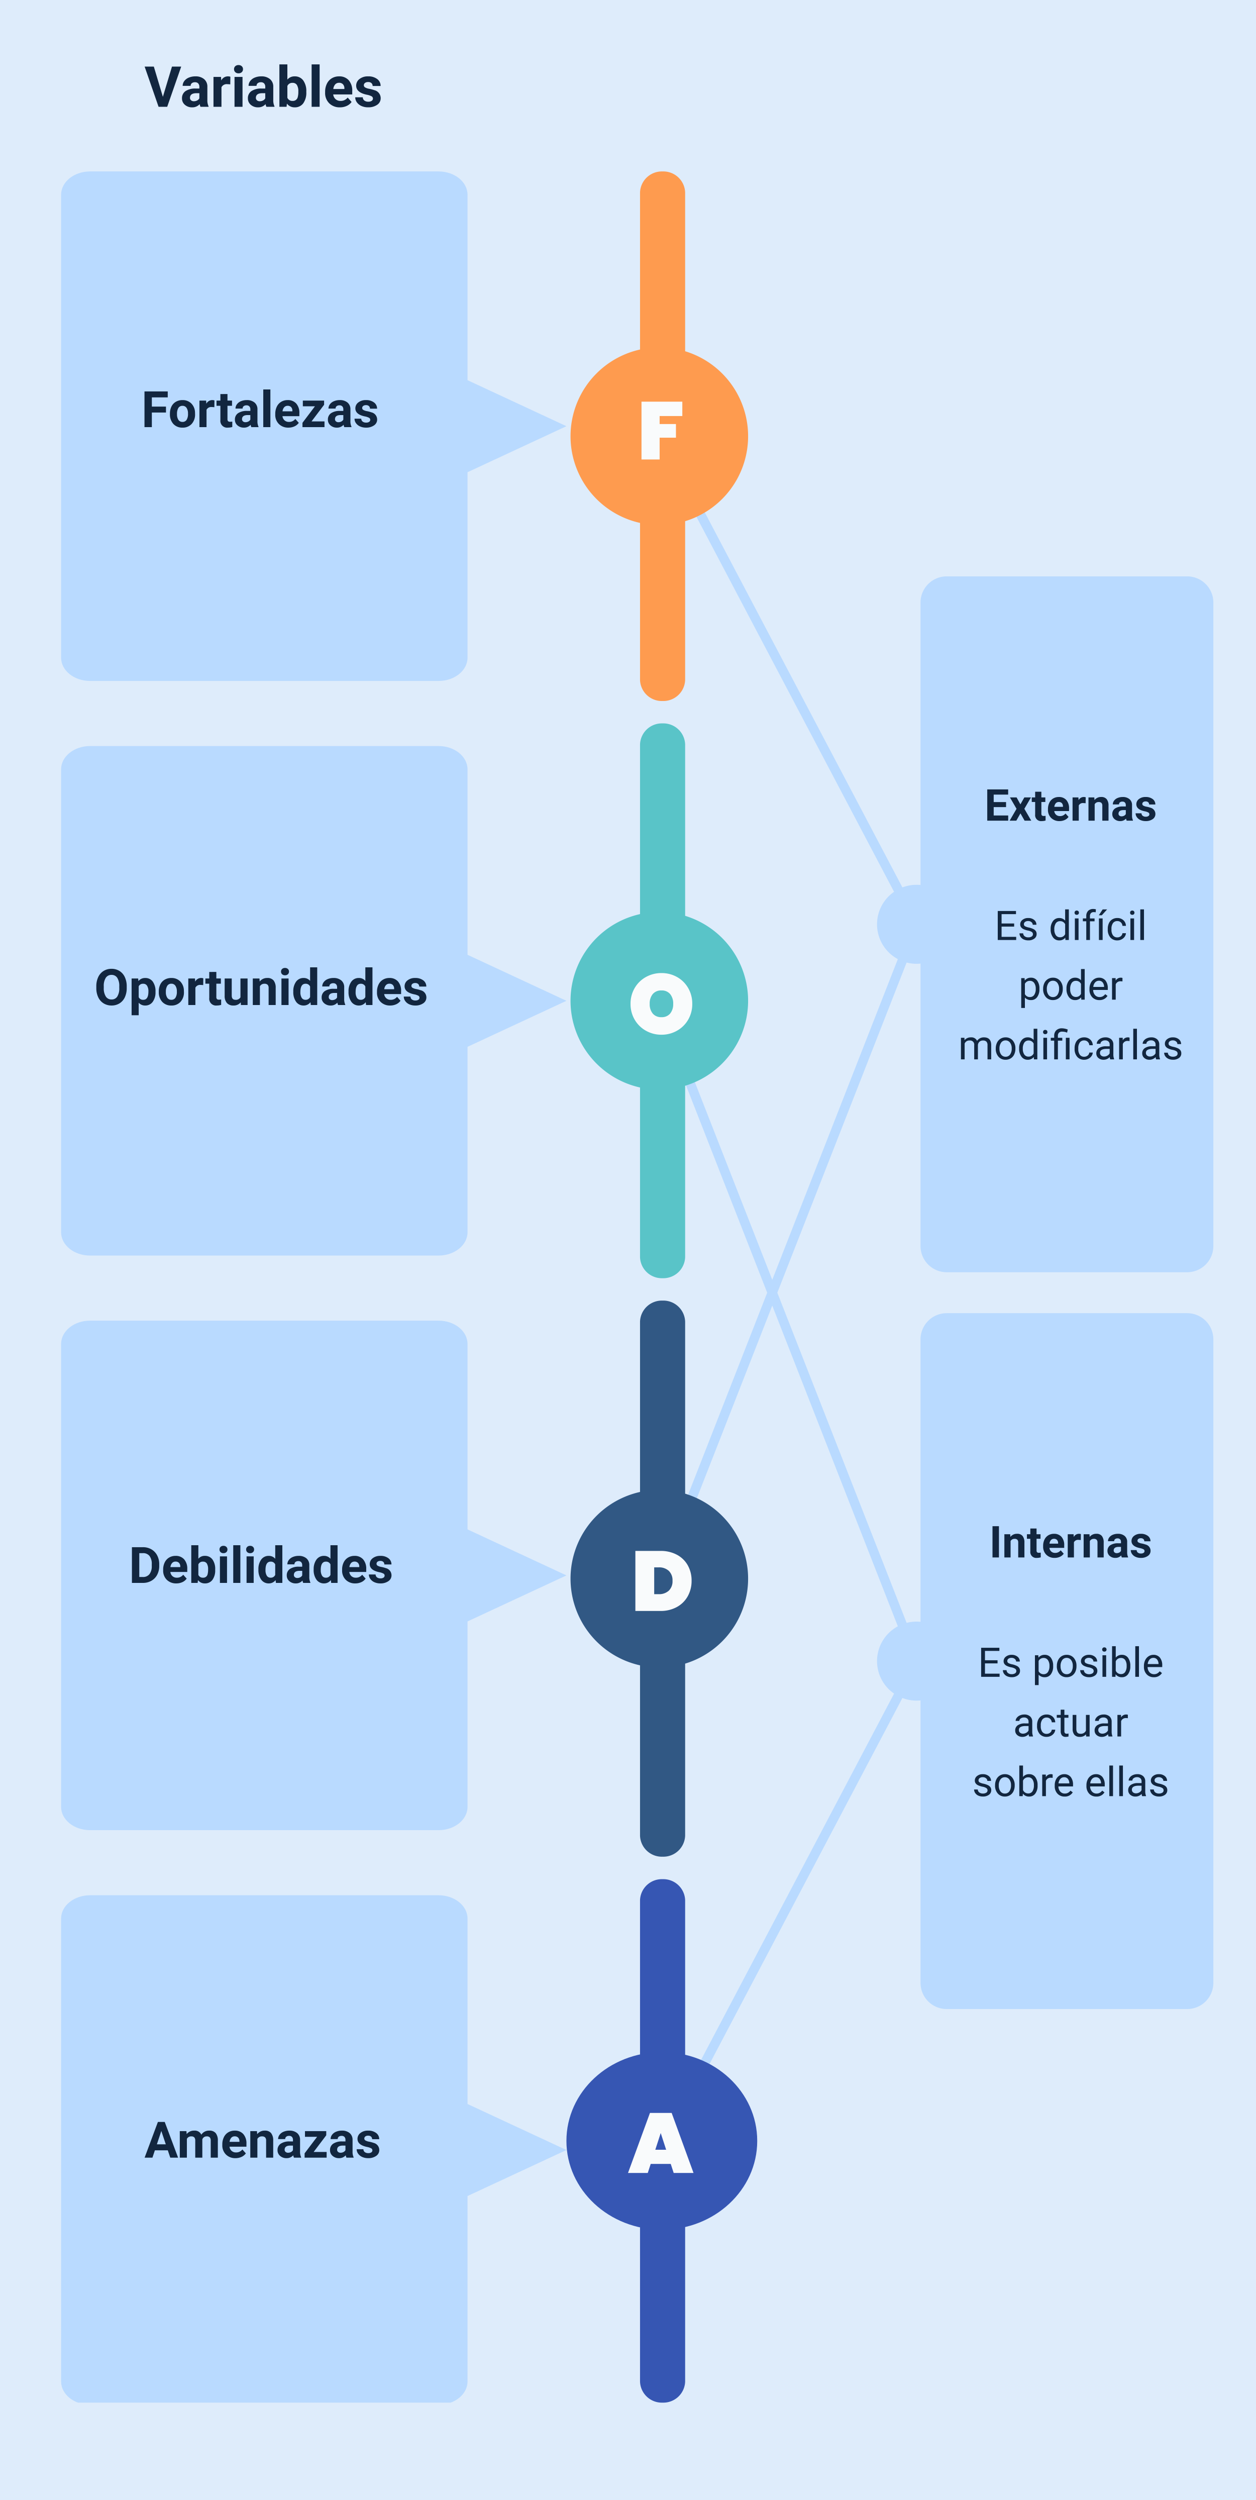 <svg xmlns="http://www.w3.org/2000/svg" xmlns:xlink="http://www.w3.org/1999/xlink" width="400" height="796" viewBox="0 0 400 796">
  <defs>
    <clipPath id="clip-path">
      <rect id="Rectángulo_378865" data-name="Rectángulo 378865" width="710.412" height="363.089" fill="none"/>
    </clipPath>
    <clipPath id="clip-path-2">
      <rect id="Rectángulo_378866" data-name="Rectángulo 378866" width="710.412" height="337.92" fill="none"/>
    </clipPath>
    <clipPath id="clip-path-6">
      <rect id="Rectángulo_378870" data-name="Rectángulo 378870" width="214.389" height="86.088" fill="none"/>
    </clipPath>
    <clipPath id="clip-path-7">
      <rect id="Rectángulo_378871" data-name="Rectángulo 378871" width="16.69" height="16.691" fill="none"/>
    </clipPath>
  </defs>
  <g id="img6_1" transform="translate(8714 8476)">
    <g id="Grupo_1074944" data-name="Grupo 1074944" transform="translate(-40 1131)">
      <rect id="Rectángulo_378860" data-name="Rectángulo 378860" width="400" height="796" transform="translate(-8674 -9607)" fill="#deecfb"/>
    </g>
    <line id="Línea_3191" data-name="Línea 3191" y1="81.914" x2="209.13" transform="translate(-8504.026 -7947.104) rotate(-90)" fill="none" stroke="#b9daff" stroke-miterlimit="10" stroke-width="3"/>
    <line id="Línea_3192" data-name="Línea 3192" y1="81.914" x2="155.403" transform="translate(-8504.026 -8181.702) rotate(-90)" fill="none" stroke="#b9daff" stroke-miterlimit="10" stroke-width="3"/>
    <path id="Trazado_615665" data-name="Trazado 615665" d="M209.13,81.914,0,0" transform="translate(-8504.026 -7972.572) rotate(-90)" fill="none" stroke="#b9daff" stroke-width="3"/>
    <line id="Línea_3194" data-name="Línea 3194" x1="155.403" y1="81.914" transform="translate(-8504.026 -7791.701) rotate(-90)" fill="none" stroke="#b9daff" stroke-miterlimit="10" stroke-width="3"/>
    <g id="Grupo_1074905" data-name="Grupo 1074905" transform="translate(-8665.502 -7711) rotate(-90)">
      <g id="Grupo_1074904" data-name="Grupo 1074904" transform="translate(0 -29.042)" clip-path="url(#clip-path)">
        <path id="Trazado_615647" data-name="Trazado 615647" d="M154.8,0H7.427C3.325,0,0,4.127,0,9.218v111c0,5.091,3.325,9.221,7.427,9.221H66.461l2.452,5.269,12.2,26.228,12.2-26.228,2.45-5.269H154.8c4.1,0,7.429-4.13,7.429-9.221v-111C162.227,4.127,158.9,0,154.8,0" transform="translate(548.185)" fill="#b9daff"/>
        <path id="Trazado_615649" data-name="Trazado 615649" d="M6.685,0h153.3a6.948,6.948,0,0,1,6.685,7.183,6.948,6.948,0,0,1-6.685,7.183H6.685A6.948,6.948,0,0,1,0,7.183,6.948,6.948,0,0,1,6.685,0" transform="translate(0 184.375)" fill="#3656b3"/>
        <path id="Trazado_615650" data-name="Trazado 615650" d="M6.685,0h163.69a6.948,6.948,0,0,1,6.685,7.183,6.948,6.948,0,0,1-6.685,7.183H6.685A6.948,6.948,0,0,1,0,7.183,6.948,6.948,0,0,1,6.685,0" transform="translate(173.828 184.375)" fill="#315884"/>
        <path id="Trazado_615651" data-name="Trazado 615651" d="M176.651,7.183h0a6.948,6.948,0,0,1-6.685,7.183H6.685A6.948,6.948,0,0,1,0,7.183,6.948,6.948,0,0,1,6.685,0h163.28a6.948,6.948,0,0,1,6.685,7.183" transform="translate(358.019 184.375)" fill="#59c4c8"/>
        <path id="Trazado_615652" data-name="Trazado 615652" d="M168.612,7.183h0a6.948,6.948,0,0,1-6.685,7.183H6.687A6.948,6.948,0,0,1,0,7.183,6.948,6.948,0,0,1,6.687,0H161.926a6.948,6.948,0,0,1,6.685,7.183" transform="translate(541.799 184.375)" fill="#fe9b4f"/>
        <path id="Trazado_615653" data-name="Trazado 615653" d="M56.555,30.383c0,16.78-12.66,30.383-28.276,30.383S0,47.162,0,30.383,12.66,0,28.278,0,56.555,13.6,56.555,30.383" transform="translate(55.059 160.933)" fill="#3656b3"/>
        <path id="Trazado_615718" data-name="Trazado 615718" d="M154.8,0H7.427C3.325,0,0,4.127,0,9.218v111c0,5.091,3.325,9.221,7.427,9.221H66.461l2.452,5.269,12.2,26.228,12.2-26.228,2.45-5.269H154.8c4.1,0,7.429-4.13,7.429-9.221v-111C162.227,4.127,158.9,0,154.8,0" transform="translate(365.231)" fill="#b9daff"/>
        <path id="Trazado_615719" data-name="Trazado 615719" d="M154.8,0H7.427C3.325,0,0,4.127,0,9.218v111c0,5.091,3.325,9.221,7.427,9.221H66.461l2.452,5.269,12.2,26.228,12.2-26.228,2.45-5.269H154.8c4.1,0,7.429-4.13,7.429-9.221v-111C162.227,4.127,158.9,0,154.8,0" transform="translate(182.276)" fill="#b9daff"/>
        <path id="Trazado_615720" data-name="Trazado 615720" d="M154.8,0H7.427C3.325,0,0,4.127,0,9.218v111c0,5.091,3.325,9.221,7.427,9.221H66.461l2.452,5.269,12.2,26.228,12.2-26.228,2.45-5.269H154.8c4.1,0,7.429-4.13,7.429-9.221v-111C162.227,4.127,158.9,0,154.8,0" transform="translate(-0.678)" fill="#b9daff"/>
      </g>
    </g>
    <g id="Grupo_1074907" data-name="Grupo 1074907" transform="translate(-8665.502 -7711) rotate(-90)">
      <g id="Grupo_1074906" data-name="Grupo 1074906" clip-path="url(#clip-path-2)">
        <path id="Trazado_615655" data-name="Trazado 615655" d="M56.555,28.276A28.277,28.277,0,1,1,28.278,0,28.277,28.277,0,0,1,56.555,28.276" transform="translate(234.081 133.199)" fill="#315884"/>
        <path id="Trazado_615656" data-name="Trazado 615656" d="M46.979,23.49A23.489,23.489,0,1,1,23.488,0a23.49,23.49,0,0,1,23.49,23.49" transform="translate(238.869 137.985)" fill="#315884"/>
      </g>
    </g>
    <g id="Grupo_1074909" data-name="Grupo 1074909" transform="translate(-8665.502 -7711) rotate(-90)">
      <g id="Grupo_1074908" data-name="Grupo 1074908" clip-path="url(#clip-path-2)">
        <path id="Trazado_615657" data-name="Trazado 615657" d="M56.555,28.276A28.277,28.277,0,1,1,28.278,0,28.277,28.277,0,0,1,56.555,28.276" transform="translate(418.067 133.199)" fill="#59c4c8"/>
        <path id="Trazado_615658" data-name="Trazado 615658" d="M46.979,23.49A23.489,23.489,0,1,1,23.488,0a23.49,23.49,0,0,1,23.49,23.49" transform="translate(422.856 137.985)" fill="#59c4c8"/>
      </g>
    </g>
    <g id="Grupo_1074911" data-name="Grupo 1074911" transform="translate(-8665.502 -7711) rotate(-90)">
      <g id="Grupo_1074910" data-name="Grupo 1074910" clip-path="url(#clip-path-2)">
        <path id="Trazado_615659" data-name="Trazado 615659" d="M56.555,28.276A28.277,28.277,0,1,1,28.278,0,28.277,28.277,0,0,1,56.555,28.276" transform="translate(597.829 133.199)" fill="#fe9b4f"/>
        <path id="Trazado_615660" data-name="Trazado 615660" d="M46.978,23.49A23.489,23.489,0,1,1,23.488,0a23.49,23.49,0,0,1,23.49,23.49" transform="translate(602.617 137.985)" fill="#fe9b4f"/>
      </g>
    </g>
    <g id="Grupo_1074925" data-name="Grupo 1074925" transform="translate(-8665.502 -7711) rotate(-90)">
      <g id="Grupo_1074924" data-name="Grupo 1074924" clip-path="url(#clip-path-2)">
        <path id="Trazado_615661" data-name="Trazado 615661" d="M213.224,93.258H8.337A8.337,8.337,0,0,1,0,84.922V8.337A8.336,8.336,0,0,1,8.337,0H213.224a8.336,8.336,0,0,1,8.337,8.337V84.922a8.337,8.337,0,0,1-8.337,8.337" transform="translate(125.323 244.662)" fill="#b9daff"/>
        <g id="Grupo_1074914" data-name="Grupo 1074914" transform="translate(128.909 248.247)" style="mix-blend-mode: multiply;isolation: isolate">
          <g id="Grupo_1074913" data-name="Grupo 1074913">
            <g id="Grupo_1074912" data-name="Grupo 1074912" clip-path="url(#clip-path-6)">
              <path id="Rectángulo_378869" data-name="Rectángulo 378869" d="M2.069,0H211.3a2.068,2.068,0,0,1,2.068,2.068V82.994a2.069,2.069,0,0,1-2.069,2.069H2.069A2.069,2.069,0,0,1,0,82.994V2.069A2.069,2.069,0,0,1,2.069,0Z" transform="translate(0.512 0.512)" fill="none" stroke="#b9daff" stroke-miterlimit="10" stroke-width="0.5"/>
            </g>
          </g>
        </g>
        <path id="Trazado_615662" data-name="Trazado 615662" d="M25.152,12.576A12.576,12.576,0,1,1,12.576,0,12.576,12.576,0,0,1,25.152,12.576" transform="translate(223.527 230.813)" fill="#b9daff"/>
        <g id="Grupo_1074917" data-name="Grupo 1074917" transform="translate(227.758 235.044)" style="mix-blend-mode: multiply;isolation: isolate">
          <g id="Grupo_1074916" data-name="Grupo 1074916">
            <g id="Grupo_1074915" data-name="Grupo 1074915" clip-path="url(#clip-path-7)">
              <ellipse id="Elipse_6027" data-name="Elipse 6027" cx="7.833" cy="7.833" rx="7.833" ry="7.833" transform="translate(0.512 0.513)" fill="none" stroke="#b9daff" stroke-miterlimit="10" stroke-width="0.5"/>
            </g>
          </g>
        </g>
        <path id="Trazado_615663" data-name="Trazado 615663" d="M213.224,93.258H8.337A8.337,8.337,0,0,1,0,84.922V8.337A8.336,8.336,0,0,1,8.337,0H213.224a8.336,8.336,0,0,1,8.337,8.337V84.922a8.338,8.338,0,0,1-8.337,8.337" transform="translate(359.923 244.662)" fill="#b9daff"/>
        <g id="Grupo_1074920" data-name="Grupo 1074920" transform="translate(363.508 248.247)" style="mix-blend-mode: multiply;isolation: isolate">
          <g id="Grupo_1074919" data-name="Grupo 1074919">
            <g id="Grupo_1074918" data-name="Grupo 1074918" clip-path="url(#clip-path-6)">
              <path id="Rectángulo_378872" data-name="Rectángulo 378872" d="M2.069,0H211.3a2.068,2.068,0,0,1,2.068,2.068V82.994a2.069,2.069,0,0,1-2.069,2.069H2.069A2.069,2.069,0,0,1,0,82.994V2.069A2.069,2.069,0,0,1,2.069,0Z" transform="translate(0.512 0.512)" fill="none" stroke="#b9daff" stroke-miterlimit="10" stroke-width="0.5"/>
            </g>
          </g>
        </g>
        <path id="Trazado_615664" data-name="Trazado 615664" d="M25.152,12.576A12.576,12.576,0,1,1,12.576,0,12.576,12.576,0,0,1,25.152,12.576" transform="translate(458.127 230.813)" fill="#b9daff"/>
        <g id="Grupo_1074923" data-name="Grupo 1074923" transform="translate(462.358 235.044)" style="mix-blend-mode: multiply;isolation: isolate">
          <g id="Grupo_1074922" data-name="Grupo 1074922">
            <g id="Grupo_1074921" data-name="Grupo 1074921" clip-path="url(#clip-path-7)">
              <ellipse id="Elipse_6028" data-name="Elipse 6028" cx="7.833" cy="7.833" rx="7.833" ry="7.833" transform="translate(0.512 0.513)" fill="none" stroke="#b9daff" stroke-miterlimit="10" stroke-width="0.5"/>
            </g>
          </g>
        </g>
      </g>
    </g>
    <rect id="Rectángulo_378876" data-name="Rectángulo 378876" width="710.412" height="337.92" transform="translate(-8665.502 -7711) rotate(-90)" fill="none"/>
    <path id="Trazado_616967" data-name="Trazado 616967" d="M-22.866,0h-2.051V-9.953h2.051Zm3.589-7.4.062.854a2.582,2.582,0,0,1,2.126-.991,2.146,2.146,0,0,1,1.75.69,3.221,3.221,0,0,1,.588,2.064V0h-1.976V-4.73A1.282,1.282,0,0,0-17-5.643a1.224,1.224,0,0,0-.909-.284,1.359,1.359,0,0,0-1.251.711V0h-1.976V-7.4Zm8.388-1.818V-7.4h1.265v1.449H-10.89v3.691a.881.881,0,0,0,.157.588.79.79,0,0,0,.6.178,3.151,3.151,0,0,0,.581-.048v1.5a4.067,4.067,0,0,1-1.2.178,1.886,1.886,0,0,1-2.119-2.1V-5.947h-1.08V-7.4h1.08V-9.215ZM-5.12.137a3.631,3.631,0,0,1-2.649-1A3.548,3.548,0,0,1-8.791-3.521v-.191A4.468,4.468,0,0,1-8.36-5.7,3.161,3.161,0,0,1-7.14-7.058a3.425,3.425,0,0,1,1.8-.475,3.07,3.07,0,0,1,2.389.957,3.889,3.889,0,0,1,.872,2.714v.807h-4.71A1.835,1.835,0,0,0-6.21-1.894a1.746,1.746,0,0,0,1.22.438,2.132,2.132,0,0,0,1.784-.827L-2.235-1.2a2.966,2.966,0,0,1-1.2.981A3.947,3.947,0,0,1-5.12.137ZM-5.346-5.94a1.234,1.234,0,0,0-.954.4A2.062,2.062,0,0,0-6.768-4.4H-4.02V-4.56a1.471,1.471,0,0,0-.355-1.02A1.274,1.274,0,0,0-5.346-5.94Zm8.545.4A5.367,5.367,0,0,0,2.488-5.6a1.447,1.447,0,0,0-1.47.759V0H-.957V-7.4H.909l.055.882A1.831,1.831,0,0,1,2.611-7.533a2.07,2.07,0,0,1,.615.089ZM5.968-7.4l.062.854a2.582,2.582,0,0,1,2.126-.991,2.146,2.146,0,0,1,1.75.69,3.221,3.221,0,0,1,.588,2.064V0H8.518V-4.73a1.282,1.282,0,0,0-.273-.913,1.224,1.224,0,0,0-.909-.284,1.359,1.359,0,0,0-1.251.711V0H4.108V-7.4ZM16.276,0a2.194,2.194,0,0,1-.2-.663,2.39,2.39,0,0,1-1.866.8,2.626,2.626,0,0,1-1.8-.629A2.023,2.023,0,0,1,11.7-2.078a2.09,2.09,0,0,1,.872-1.8,4.3,4.3,0,0,1,2.519-.636H16v-.424a1.219,1.219,0,0,0-.263-.82A1.035,1.035,0,0,0,14.9-6.07a1.177,1.177,0,0,0-.783.239.813.813,0,0,0-.284.656H11.86a1.984,1.984,0,0,1,.4-1.189,2.621,2.621,0,0,1,1.121-.858A4.086,4.086,0,0,1,15-7.533a3.228,3.228,0,0,1,2.17.687,2.4,2.4,0,0,1,.8,1.931v3.206a3.536,3.536,0,0,0,.294,1.593V0ZM14.643-1.374a1.7,1.7,0,0,0,.807-.195A1.28,1.28,0,0,0,16-2.092V-3.363h-.738q-1.483,0-1.579,1.025l-.007.116a.791.791,0,0,0,.26.608A1.009,1.009,0,0,0,14.643-1.374Zm8.859-.67a.637.637,0,0,0-.359-.571,4.077,4.077,0,0,0-1.152-.373q-2.639-.554-2.639-2.242a2.032,2.032,0,0,1,.817-1.644,3.3,3.3,0,0,1,2.136-.66,3.547,3.547,0,0,1,2.252.663A2.09,2.09,0,0,1,25.4-5.147H23.427a.956.956,0,0,0-.273-.7,1.157,1.157,0,0,0-.854-.277,1.182,1.182,0,0,0-.772.226.712.712,0,0,0-.273.574.609.609,0,0,0,.311.53,3.2,3.2,0,0,0,1.049.349,8.571,8.571,0,0,1,1.244.332,2.044,2.044,0,0,1,1.565,1.989,1.929,1.929,0,0,1-.868,1.637,3.745,3.745,0,0,1-2.242.625,3.912,3.912,0,0,1-1.651-.332A2.77,2.77,0,0,1,19.53-1.1a2.113,2.113,0,0,1-.41-1.248h1.873a1.031,1.031,0,0,0,.39.807,1.546,1.546,0,0,0,.971.28,1.43,1.43,0,0,0,.858-.215A.67.67,0,0,0,23.5-2.044ZM-23.309,33.728h-4.005V37h4.653v1h-5.872V28.758h5.808v1h-4.589v2.977h4.005Zm5.979,2.45a.864.864,0,0,0-.359-.74,3.452,3.452,0,0,0-1.25-.454,5.912,5.912,0,0,1-1.416-.457,2.014,2.014,0,0,1-.774-.635,1.518,1.518,0,0,1-.251-.876,1.782,1.782,0,0,1,.714-1.428A2.789,2.789,0,0,1-18.84,31a2.87,2.87,0,0,1,1.895.6,1.915,1.915,0,0,1,.727,1.542H-17.4a1.06,1.06,0,0,0-.409-.832,1.534,1.534,0,0,0-1.031-.349,1.605,1.605,0,0,0-1,.279.879.879,0,0,0-.362.73.712.712,0,0,0,.336.641,4.139,4.139,0,0,0,1.216.413,6.334,6.334,0,0,1,1.425.47,2.079,2.079,0,0,1,.809.657,1.615,1.615,0,0,1,.263.936,1.758,1.758,0,0,1-.736,1.476,3.089,3.089,0,0,1-1.911.555,3.459,3.459,0,0,1-1.46-.292,2.374,2.374,0,0,1-.993-.816,1.966,1.966,0,0,1-.359-1.133h1.174a1.216,1.216,0,0,0,.473.936,1.835,1.835,0,0,0,1.165.346,1.894,1.894,0,0,0,1.07-.27A.829.829,0,0,0-17.329,36.178ZM-5.6,34.642a4.113,4.113,0,0,1-.717,2.526,2.3,2.3,0,0,1-1.942.958,2.519,2.519,0,0,1-1.968-.793v3.307h-1.174V31.132h1.073l.057.762A2.419,2.419,0,0,1-8.284,31a2.342,2.342,0,0,1,1.958.933,4.157,4.157,0,0,1,.72,2.6Zm-1.174-.133a3.035,3.035,0,0,0-.5-1.834A1.6,1.6,0,0,0-8.633,32a1.726,1.726,0,0,0-1.6.946v3.282a1.73,1.73,0,0,0,1.612.939,1.587,1.587,0,0,0,1.343-.67A3.312,3.312,0,0,0-6.779,34.509Zm2.355-.006a4.057,4.057,0,0,1,.4-1.815,2.96,2.96,0,0,1,1.1-1.244A3.007,3.007,0,0,1-1.308,31a2.9,2.9,0,0,1,2.269.971,3.736,3.736,0,0,1,.866,2.583v.083a4.092,4.092,0,0,1-.384,1.8,2.916,2.916,0,0,1-1.1,1.241,3.041,3.041,0,0,1-1.641.444,2.889,2.889,0,0,1-2.263-.971,3.718,3.718,0,0,1-.866-2.571Zm1.181.14a2.938,2.938,0,0,0,.53,1.834,1.7,1.7,0,0,0,1.419.692,1.686,1.686,0,0,0,1.422-.7A3.213,3.213,0,0,0,.654,34.5a2.933,2.933,0,0,0-.536-1.831,1.705,1.705,0,0,0-1.425-.7,1.686,1.686,0,0,0-1.4.692A3.189,3.189,0,0,0-3.244,34.642ZM7.3,36.178a.864.864,0,0,0-.359-.74,3.452,3.452,0,0,0-1.25-.454,5.912,5.912,0,0,1-1.416-.457,2.014,2.014,0,0,1-.774-.635,1.518,1.518,0,0,1-.251-.876,1.782,1.782,0,0,1,.714-1.428A2.789,2.789,0,0,1,5.789,31a2.87,2.87,0,0,1,1.895.6,1.915,1.915,0,0,1,.727,1.542H7.23a1.06,1.06,0,0,0-.409-.832,1.534,1.534,0,0,0-1.031-.349,1.605,1.605,0,0,0-1,.279.879.879,0,0,0-.362.73.712.712,0,0,0,.336.641,4.139,4.139,0,0,0,1.216.413A6.334,6.334,0,0,1,7.4,34.5a2.079,2.079,0,0,1,.809.657,1.615,1.615,0,0,1,.263.936,1.758,1.758,0,0,1-.736,1.476,3.089,3.089,0,0,1-1.911.555,3.459,3.459,0,0,1-1.46-.292,2.374,2.374,0,0,1-.993-.816,1.966,1.966,0,0,1-.359-1.133H4.189a1.216,1.216,0,0,0,.473.936,1.835,1.835,0,0,0,1.165.346A1.894,1.894,0,0,0,6.9,36.9.829.829,0,0,0,7.3,36.178ZM11.28,38H10.105V31.132H11.28Zm-1.27-8.69a.7.7,0,0,1,.175-.482.655.655,0,0,1,.517-.2.666.666,0,0,1,.521.2.694.694,0,0,1,.178.482.671.671,0,0,1-.178.476.678.678,0,0,1-.521.19.667.667,0,0,1-.517-.19A.678.678,0,0,1,10.01,29.31Zm8.963,5.332a4.084,4.084,0,0,1-.724,2.53,2.312,2.312,0,0,1-1.942.955,2.394,2.394,0,0,1-2.012-.92L14.238,38H13.159V28.25h1.174v3.637A2.381,2.381,0,0,1,16.294,31a2.326,2.326,0,0,1,1.965.946,4.206,4.206,0,0,1,.714,2.59ZM17.8,34.509a3.173,3.173,0,0,0-.463-1.854A1.534,1.534,0,0,0,16,32a1.724,1.724,0,0,0-1.669,1.079v2.971a1.772,1.772,0,0,0,1.682,1.079,1.526,1.526,0,0,0,1.314-.654A3.375,3.375,0,0,0,17.8,34.509ZM21.728,38H20.554V28.25h1.174Zm4.729.127a3,3,0,0,1-2.272-.917,3.4,3.4,0,0,1-.876-2.453v-.216a4.121,4.121,0,0,1,.39-1.825,3.045,3.045,0,0,1,1.092-1.257A2.745,2.745,0,0,1,26.311,31a2.572,2.572,0,0,1,2.082.882,3.82,3.82,0,0,1,.743,2.526V34.9H24.483a2.441,2.441,0,0,0,.594,1.641,1.866,1.866,0,0,0,1.444.625,2.045,2.045,0,0,0,1.054-.254,2.648,2.648,0,0,0,.755-.673l.717.559A2.884,2.884,0,0,1,26.457,38.127Zm-.146-6.157a1.566,1.566,0,0,0-1.193.517,2.515,2.515,0,0,0-.6,1.45h3.44v-.089a2.237,2.237,0,0,0-.482-1.387A1.475,1.475,0,0,0,26.311,31.97ZM-13.251,57a2.467,2.467,0,0,1-.165-.724,2.62,2.62,0,0,1-1.955.851,2.424,2.424,0,0,1-1.666-.574,1.859,1.859,0,0,1-.651-1.457,1.942,1.942,0,0,1,.816-1.666,3.846,3.846,0,0,1,2.295-.594h1.143V52.3a1.319,1.319,0,0,0-.368-.981,1.48,1.48,0,0,0-1.085-.365,1.712,1.712,0,0,0-1.054.317.935.935,0,0,0-.425.768h-1.181a1.621,1.621,0,0,1,.365-.993,2.491,2.491,0,0,1,.99-.759A3.331,3.331,0,0,1-14.819,50a2.715,2.715,0,0,1,1.86.594,2.141,2.141,0,0,1,.7,1.635v3.161a3.865,3.865,0,0,0,.241,1.5V57Zm-1.949-.9a2.064,2.064,0,0,0,1.047-.286,1.728,1.728,0,0,0,.717-.743V53.667h-.92q-2.158,0-2.158,1.263a1.069,1.069,0,0,0,.368.863A1.415,1.415,0,0,0-15.2,56.1Zm7.535.063a1.692,1.692,0,0,0,1.1-.381,1.34,1.34,0,0,0,.521-.952h1.111a2.13,2.13,0,0,1-.406,1.124,2.676,2.676,0,0,1-1,.851,2.885,2.885,0,0,1-1.323.317A2.829,2.829,0,0,1-9.9,56.191a3.729,3.729,0,0,1-.828-2.561v-.2a4.135,4.135,0,0,1,.368-1.784A2.8,2.8,0,0,1-9.3,50.437,3,3,0,0,1-7.671,50a2.755,2.755,0,0,1,1.92.692,2.473,2.473,0,0,1,.816,1.8H-6.046a1.618,1.618,0,0,0-.5-1.095,1.57,1.57,0,0,0-1.12-.428,1.644,1.644,0,0,0-1.387.644,3.026,3.026,0,0,0-.492,1.863V53.7a2.965,2.965,0,0,0,.489,1.828A1.651,1.651,0,0,0-7.665,56.168Zm5.643-7.7v1.663H-.74v.908H-2.022V55.3a.953.953,0,0,0,.171.62.721.721,0,0,0,.584.207,2.843,2.843,0,0,0,.559-.076V57a3.424,3.424,0,0,1-.9.126A1.462,1.462,0,0,1-2.8,56.651,2.045,2.045,0,0,1-3.2,55.3V51.04h-1.25v-.908H-3.2V48.469Zm6.894,7.852a2.494,2.494,0,0,1-2.012.806,2.135,2.135,0,0,1-1.673-.638A2.761,2.761,0,0,1,.606,54.6V50.132H1.781v4.437q0,1.562,1.27,1.562a1.758,1.758,0,0,0,1.79-1v-5H6.014V57H4.9ZM12.038,57a2.467,2.467,0,0,1-.165-.724,2.62,2.62,0,0,1-1.955.851,2.424,2.424,0,0,1-1.666-.574A1.859,1.859,0,0,1,7.6,55.1a1.942,1.942,0,0,1,.816-1.666,3.846,3.846,0,0,1,2.295-.594h1.143V52.3a1.319,1.319,0,0,0-.368-.981,1.48,1.48,0,0,0-1.085-.365,1.712,1.712,0,0,0-1.054.317.935.935,0,0,0-.425.768H7.741a1.621,1.621,0,0,1,.365-.993,2.491,2.491,0,0,1,.99-.759A3.331,3.331,0,0,1,10.47,50a2.715,2.715,0,0,1,1.86.594,2.141,2.141,0,0,1,.7,1.635v3.161a3.865,3.865,0,0,0,.241,1.5V57Zm-1.949-.9a2.064,2.064,0,0,0,1.047-.286,1.728,1.728,0,0,0,.717-.743V53.667h-.92q-2.158,0-2.158,1.263a1.069,1.069,0,0,0,.368.863A1.415,1.415,0,0,0,10.09,56.1Zm8.1-4.919a3.519,3.519,0,0,0-.578-.044,1.547,1.547,0,0,0-1.568.984V57H14.869V50.132h1.143l.019.793A1.829,1.829,0,0,1,17.669,50a1.2,1.2,0,0,1,.521.089ZM-26.5,74.178a.865.865,0,0,0-.359-.74,3.452,3.452,0,0,0-1.25-.454,5.912,5.912,0,0,1-1.416-.457,2.014,2.014,0,0,1-.774-.635,1.518,1.518,0,0,1-.251-.876,1.782,1.782,0,0,1,.714-1.428A2.789,2.789,0,0,1-28.006,69a2.87,2.87,0,0,1,1.895.6,1.915,1.915,0,0,1,.727,1.542h-1.181a1.06,1.06,0,0,0-.409-.832,1.534,1.534,0,0,0-1.031-.349,1.606,1.606,0,0,0-1,.279.879.879,0,0,0-.362.73.712.712,0,0,0,.336.641,4.139,4.139,0,0,0,1.216.413,6.334,6.334,0,0,1,1.425.47,2.079,2.079,0,0,1,.809.657,1.615,1.615,0,0,1,.263.936,1.758,1.758,0,0,1-.736,1.476,3.089,3.089,0,0,1-1.911.555,3.459,3.459,0,0,1-1.46-.292,2.375,2.375,0,0,1-.993-.816,1.966,1.966,0,0,1-.359-1.133h1.174a1.216,1.216,0,0,0,.473.936,1.835,1.835,0,0,0,1.165.346,1.894,1.894,0,0,0,1.07-.27A.829.829,0,0,0-26.5,74.178ZM-24.1,72.5a4.057,4.057,0,0,1,.4-1.815,2.96,2.96,0,0,1,1.1-1.244A3.007,3.007,0,0,1-20.985,69a2.9,2.9,0,0,1,2.269.971,3.736,3.736,0,0,1,.866,2.583v.083a4.092,4.092,0,0,1-.384,1.8,2.916,2.916,0,0,1-1.1,1.241,3.041,3.041,0,0,1-1.641.444,2.889,2.889,0,0,1-2.263-.971,3.718,3.718,0,0,1-.866-2.571Zm1.181.14a2.938,2.938,0,0,0,.53,1.834,1.7,1.7,0,0,0,1.419.692,1.686,1.686,0,0,0,1.422-.7,3.213,3.213,0,0,0,.527-1.965,2.933,2.933,0,0,0-.536-1.831,1.705,1.705,0,0,0-1.425-.7,1.686,1.686,0,0,0-1.4.692A3.189,3.189,0,0,0-22.921,72.642Zm12.359,0a4.084,4.084,0,0,1-.724,2.53,2.312,2.312,0,0,1-1.942.955,2.394,2.394,0,0,1-2.012-.92L-15.3,76h-1.079V66.25H-15.2v3.637A2.381,2.381,0,0,1-13.241,69a2.326,2.326,0,0,1,1.965.946,4.206,4.206,0,0,1,.714,2.59Zm-1.174-.133a3.173,3.173,0,0,0-.463-1.854A1.534,1.534,0,0,0-13.533,70,1.724,1.724,0,0,0-15.2,71.081v2.971a1.772,1.772,0,0,0,1.682,1.079,1.526,1.526,0,0,0,1.314-.654A3.375,3.375,0,0,0-11.737,72.509Zm5.973-2.323a3.519,3.519,0,0,0-.578-.044,1.547,1.547,0,0,0-1.568.984V76H-9.083V69.132h1.143l.019.793A1.829,1.829,0,0,1-6.284,69a1.2,1.2,0,0,1,.521.089Zm3.809,5.941a3,3,0,0,1-2.272-.917A3.4,3.4,0,0,1-5.1,72.756v-.216a4.121,4.121,0,0,1,.39-1.825,3.045,3.045,0,0,1,1.092-1.257A2.745,2.745,0,0,1-2.1,69a2.572,2.572,0,0,1,2.082.882,3.82,3.82,0,0,1,.743,2.526V72.9H-3.929a2.441,2.441,0,0,0,.594,1.641,1.866,1.866,0,0,0,1.444.625,2.045,2.045,0,0,0,1.054-.254,2.648,2.648,0,0,0,.755-.673l.717.559A2.884,2.884,0,0,1-1.955,76.127ZM-2.1,69.97a1.566,1.566,0,0,0-1.193.517,2.515,2.515,0,0,0-.6,1.45h3.44v-.089a2.237,2.237,0,0,0-.482-1.387A1.475,1.475,0,0,0-2.1,69.97ZM8.15,76.127a3,3,0,0,1-2.272-.917A3.4,3.4,0,0,1,5,72.756v-.216a4.121,4.121,0,0,1,.39-1.825,3.045,3.045,0,0,1,1.092-1.257A2.745,2.745,0,0,1,8,69a2.572,2.572,0,0,1,2.082.882,3.82,3.82,0,0,1,.743,2.526V72.9H6.176a2.441,2.441,0,0,0,.594,1.641,1.866,1.866,0,0,0,1.444.625,2.045,2.045,0,0,0,1.054-.254,2.648,2.648,0,0,0,.755-.673l.717.559A2.884,2.884,0,0,1,8.15,76.127ZM8,69.97a1.566,1.566,0,0,0-1.193.517,2.515,2.515,0,0,0-.6,1.45h3.44v-.089a2.237,2.237,0,0,0-.482-1.387A1.475,1.475,0,0,0,8,69.97ZM13.463,76H12.289V66.25h1.174Zm3.155,0H15.444V66.25h1.174Zm6.119,0a2.467,2.467,0,0,1-.165-.724,2.62,2.62,0,0,1-1.955.851,2.424,2.424,0,0,1-1.666-.574A1.859,1.859,0,0,1,18.3,74.1a1.942,1.942,0,0,1,.816-1.666,3.846,3.846,0,0,1,2.295-.594h1.143V71.3a1.319,1.319,0,0,0-.368-.981,1.48,1.48,0,0,0-1.085-.365,1.712,1.712,0,0,0-1.054.317.935.935,0,0,0-.425.768H18.44a1.621,1.621,0,0,1,.365-.993,2.491,2.491,0,0,1,.99-.759A3.331,3.331,0,0,1,21.169,69a2.715,2.715,0,0,1,1.86.594,2.141,2.141,0,0,1,.7,1.635v3.161a3.865,3.865,0,0,0,.241,1.5V76Zm-1.949-.9a2.064,2.064,0,0,0,1.047-.286,1.728,1.728,0,0,0,.717-.743V72.667h-.92q-2.158,0-2.158,1.263a1.069,1.069,0,0,0,.368.863A1.415,1.415,0,0,0,20.789,75.1Zm8.779-.927a.865.865,0,0,0-.359-.74,3.452,3.452,0,0,0-1.25-.454,5.912,5.912,0,0,1-1.416-.457,2.014,2.014,0,0,1-.774-.635,1.518,1.518,0,0,1-.251-.876,1.782,1.782,0,0,1,.714-1.428A2.789,2.789,0,0,1,28.057,69a2.87,2.87,0,0,1,1.895.6,1.915,1.915,0,0,1,.727,1.542H29.5a1.06,1.06,0,0,0-.409-.832,1.534,1.534,0,0,0-1.031-.349,1.606,1.606,0,0,0-1,.279.879.879,0,0,0-.362.73.712.712,0,0,0,.336.641,4.139,4.139,0,0,0,1.216.413,6.334,6.334,0,0,1,1.425.47,2.079,2.079,0,0,1,.809.657,1.615,1.615,0,0,1,.263.936,1.758,1.758,0,0,1-.736,1.476,3.089,3.089,0,0,1-1.911.555,3.459,3.459,0,0,1-1.46-.292,2.375,2.375,0,0,1-.993-.816,1.966,1.966,0,0,1-.359-1.133h1.174a1.216,1.216,0,0,0,.473.936,1.835,1.835,0,0,0,1.165.346,1.894,1.894,0,0,0,1.07-.27A.829.829,0,0,0,29.567,74.178Z" transform="translate(-8373 -7980.103)" fill="#12263f"/>
    <path id="Trazado_616968" data-name="Trazado 616968" d="M14.3-18.408v4.576H7.072v2.548h5.2v4.342h-5.2V0H1.3V-18.408Z" transform="translate(-8511 -8329.702)" fill="#f9fbfc"/>
    <path id="Trazado_616969" data-name="Trazado 616969" d="M10.665.189A9.928,9.928,0,0,1,5.711-1.08,9.5,9.5,0,0,1,2.133-4.59,9.743,9.743,0,0,1,.81-9.639a9.743,9.743,0,0,1,1.323-5.049,9.4,9.4,0,0,1,3.578-3.5,10.011,10.011,0,0,1,4.954-1.255,9.936,9.936,0,0,1,4.941,1.255,9.327,9.327,0,0,1,3.55,3.5,9.821,9.821,0,0,1,1.309,5.049A9.821,9.821,0,0,1,19.156-4.59a9.4,9.4,0,0,1-3.564,3.51A9.875,9.875,0,0,1,10.665.189Zm0-5.589a3.41,3.41,0,0,0,2.754-1.148,4.627,4.627,0,0,0,.972-3.092,4.67,4.67,0,0,0-.972-3.118,3.41,3.41,0,0,0-2.754-1.148,3.443,3.443,0,0,0-2.781,1.148,4.67,4.67,0,0,0-.972,3.118,4.627,4.627,0,0,0,.972,3.092A3.443,3.443,0,0,0,10.665-5.4Z" transform="translate(-8514 -8146.733)" fill="#f9fbfc"/>
    <path id="Trazado_616970" data-name="Trazado 616970" d="M9.315-19.116A10.9,10.9,0,0,1,14.566-17.9a8.529,8.529,0,0,1,3.47,3.375,9.849,9.849,0,0,1,1.215,4.914A9.945,9.945,0,0,1,18.036-4.7a8.746,8.746,0,0,1-3.47,3.443A10.617,10.617,0,0,1,9.315,0H1.35V-19.116Zm-.54,13.77a4.526,4.526,0,0,0,3.213-1.107,4.106,4.106,0,0,0,1.188-3.159,4.106,4.106,0,0,0-1.188-3.159,4.526,4.526,0,0,0-3.213-1.107H7.344v8.532Z" transform="translate(-8513 -7963.072)" fill="#f9fbfc"/>
    <path id="Trazado_616971" data-name="Trazado 616971" d="M13.608-2.889H7.236L6.291,0H0L6.993-19.116h6.912L20.871,0H14.553ZM12.15-7.4l-1.728-5.319L8.694-7.4Z" transform="translate(-8514 -7784.124)" fill="#f9fbfc"/>
    <path id="Trazado_616962" data-name="Trazado 616962" d="M7.859-4.648h-4.5V0H1.016V-11.375H8.422v1.9H3.359v2.938h4.5ZM9.117-4.3A5.013,5.013,0,0,1,9.6-6.547,3.546,3.546,0,0,1,11-8.07a4.069,4.069,0,0,1,2.113-.539A3.849,3.849,0,0,1,15.9-7.562a4.2,4.2,0,0,1,1.207,2.844l.016.578A4.418,4.418,0,0,1,16.039-1.02,3.775,3.775,0,0,1,13.125.156a3.793,3.793,0,0,1-2.918-1.172A4.5,4.5,0,0,1,9.117-4.2Zm2.258.16A3.16,3.16,0,0,0,11.828-2.3a1.5,1.5,0,0,0,1.3.638,1.5,1.5,0,0,0,1.281-.63,3.457,3.457,0,0,0,.461-2.015,3.128,3.128,0,0,0-.461-1.831,1.5,1.5,0,0,0-1.3-.649,1.474,1.474,0,0,0-1.281.646A3.516,3.516,0,0,0,11.375-4.144ZM23.266-6.336a6.134,6.134,0,0,0-.812-.062,1.654,1.654,0,0,0-1.68.867V0H18.516V-8.453h2.133l.063,1.008a2.092,2.092,0,0,1,1.883-1.164,2.366,2.366,0,0,1,.7.1Zm4.18-4.2v2.078h1.445V-6.8H27.445v4.219a1.007,1.007,0,0,0,.18.672.9.9,0,0,0,.688.2,3.6,3.6,0,0,0,.664-.055V-.047a4.648,4.648,0,0,1-1.367.2,2.156,2.156,0,0,1-2.422-2.4V-6.8H23.953V-8.453h1.234v-2.078ZM35.047,0a2.507,2.507,0,0,1-.227-.758,2.732,2.732,0,0,1-2.133.914,3,3,0,0,1-2.059-.719,2.312,2.312,0,0,1-.816-1.812,2.389,2.389,0,0,1,1-2.062,4.915,4.915,0,0,1,2.879-.727h1.039v-.484a1.393,1.393,0,0,0-.3-.937,1.183,1.183,0,0,0-.949-.352,1.345,1.345,0,0,0-.895.273.929.929,0,0,0-.324.75H30a2.268,2.268,0,0,1,.453-1.359,3,3,0,0,1,1.281-.98,4.669,4.669,0,0,1,1.859-.355,3.689,3.689,0,0,1,2.48.785,2.747,2.747,0,0,1,.918,2.207v3.664a4.041,4.041,0,0,0,.336,1.82V0ZM33.18-1.57a1.945,1.945,0,0,0,.922-.223,1.462,1.462,0,0,0,.625-.6V-3.844h-.844q-1.7,0-1.8,1.172l-.008.133a.9.9,0,0,0,.3.7A1.153,1.153,0,0,0,33.18-1.57ZM41.109,0H38.844V-12h2.266Zm5.75.156A4.15,4.15,0,0,1,43.832-.984a4.054,4.054,0,0,1-1.168-3.039v-.219a5.106,5.106,0,0,1,.492-2.277,3.612,3.612,0,0,1,1.395-1.547,3.914,3.914,0,0,1,2.059-.543,3.508,3.508,0,0,1,2.73,1.094,4.444,4.444,0,0,1,1,3.1v.922H44.953a2.1,2.1,0,0,0,.66,1.328,2,2,0,0,0,1.395.5,2.437,2.437,0,0,0,2.039-.945l1.109,1.242A3.389,3.389,0,0,1,48.781-.246,4.511,4.511,0,0,1,46.859.156ZM46.6-6.789a1.411,1.411,0,0,0-1.09.455,2.357,2.357,0,0,0-.535,1.3h3.141v-.181a1.681,1.681,0,0,0-.406-1.165A1.456,1.456,0,0,0,46.6-6.789ZM54.211-1.82h4.133V0H51.328V-1.375L55.3-6.633H51.445v-1.82h6.773v1.33ZM64.656,0a2.507,2.507,0,0,1-.227-.758A2.732,2.732,0,0,1,62.3.156a3,3,0,0,1-2.059-.719,2.312,2.312,0,0,1-.816-1.812,2.389,2.389,0,0,1,1-2.062A4.915,4.915,0,0,1,63.3-5.164h1.039v-.484a1.393,1.393,0,0,0-.3-.937,1.183,1.183,0,0,0-.949-.352,1.345,1.345,0,0,0-.895.273.929.929,0,0,0-.324.75H59.609a2.268,2.268,0,0,1,.453-1.359,3,3,0,0,1,1.281-.98A4.669,4.669,0,0,1,63.2-8.609a3.689,3.689,0,0,1,2.48.785A2.747,2.747,0,0,1,66.6-5.617v3.664a4.041,4.041,0,0,0,.336,1.82V0ZM62.789-1.57a1.945,1.945,0,0,0,.922-.223,1.462,1.462,0,0,0,.625-.6V-3.844h-.844q-1.7,0-1.8,1.172l-.008.133a.9.9,0,0,0,.3.7A1.153,1.153,0,0,0,62.789-1.57Zm10.125-.766a.727.727,0,0,0-.41-.652,4.659,4.659,0,0,0-1.316-.426q-3.016-.633-3.016-2.562a2.323,2.323,0,0,1,.934-1.879,3.766,3.766,0,0,1,2.441-.754,4.053,4.053,0,0,1,2.574.758,2.388,2.388,0,0,1,.965,1.969H72.828a1.092,1.092,0,0,0-.312-.8A1.322,1.322,0,0,0,71.539-7a1.351,1.351,0,0,0-.883.258.814.814,0,0,0-.312.656.7.7,0,0,0,.355.605,3.657,3.657,0,0,0,1.2.4A9.8,9.8,0,0,1,73.32-4.7,2.336,2.336,0,0,1,75.109-2.43a2.2,2.2,0,0,1-.992,1.871,4.28,4.28,0,0,1-2.562.715,4.47,4.47,0,0,1-1.887-.379,3.166,3.166,0,0,1-1.293-1.039,2.414,2.414,0,0,1-.469-1.426h2.141a1.179,1.179,0,0,0,.445.922,1.766,1.766,0,0,0,1.109.32,1.635,1.635,0,0,0,.98-.246A.766.766,0,0,0,72.914-2.336Z" transform="translate(-8669 -8340)" fill="#12263f"/>
    <path id="Trazado_616963" data-name="Trazado 616963" d="M10.359-5.43a6.867,6.867,0,0,1-.594,2.945,4.472,4.472,0,0,1-1.7,1.953A4.7,4.7,0,0,1,5.531.156a4.732,4.732,0,0,1-2.523-.68A4.515,4.515,0,0,1,1.289-2.465a6.67,6.67,0,0,1-.617-2.9V-5.93a6.831,6.831,0,0,1,.605-2.957,4.508,4.508,0,0,1,1.711-1.961,4.706,4.706,0,0,1,2.527-.684,4.706,4.706,0,0,1,2.527.684A4.508,4.508,0,0,1,9.754-8.887a6.811,6.811,0,0,1,.605,2.949ZM7.984-5.945a4.787,4.787,0,0,0-.641-2.719,2.088,2.088,0,0,0-1.828-.93,2.088,2.088,0,0,0-1.82.918,4.732,4.732,0,0,0-.648,2.691v.555a4.847,4.847,0,0,0,.641,2.7,2.082,2.082,0,0,0,1.844.961,2.064,2.064,0,0,0,1.813-.926,4.819,4.819,0,0,0,.641-2.7Zm11.539,1.8a5.07,5.07,0,0,1-.887,3.129A2.843,2.843,0,0,1,16.242.156a2.633,2.633,0,0,1-2.07-.891V3.25H11.914v-11.7h2.094l.078.828a2.654,2.654,0,0,1,2.141-.984,2.862,2.862,0,0,1,2.43,1.156,5.207,5.207,0,0,1,.867,3.188Zm-2.258-.164a3.327,3.327,0,0,0-.418-1.82,1.361,1.361,0,0,0-1.215-.641,1.478,1.478,0,0,0-1.461.813V-2.5a1.5,1.5,0,0,0,1.477.836Q17.266-1.664,17.266-4.312Zm3.3.008a5.013,5.013,0,0,1,.484-2.242A3.546,3.546,0,0,1,22.449-8.07a4.069,4.069,0,0,1,2.113-.539,3.849,3.849,0,0,1,2.793,1.047,4.2,4.2,0,0,1,1.207,2.844l.016.578A4.418,4.418,0,0,1,27.492-1.02,3.775,3.775,0,0,1,24.578.156,3.793,3.793,0,0,1,21.66-1.016,4.5,4.5,0,0,1,20.57-4.2Zm2.258.16A3.16,3.16,0,0,0,23.281-2.3a1.5,1.5,0,0,0,1.3.638,1.5,1.5,0,0,0,1.281-.63,3.457,3.457,0,0,0,.461-2.015,3.128,3.128,0,0,0-.461-1.831,1.5,1.5,0,0,0-1.3-.649,1.474,1.474,0,0,0-1.281.646A3.516,3.516,0,0,0,22.828-4.144ZM34.719-6.336a6.134,6.134,0,0,0-.812-.062,1.654,1.654,0,0,0-1.68.867V0H29.969V-8.453H32.1l.063,1.008a2.092,2.092,0,0,1,1.883-1.164,2.366,2.366,0,0,1,.7.1Zm4.18-4.2v2.078h1.445V-6.8H38.9v4.219a1.007,1.007,0,0,0,.18.672.9.9,0,0,0,.688.2,3.6,3.6,0,0,0,.664-.055V-.047a4.648,4.648,0,0,1-1.367.2,2.156,2.156,0,0,1-2.422-2.4V-6.8H35.406V-8.453h1.234v-2.078ZM46.664-.859A2.831,2.831,0,0,1,44.352.156a2.67,2.67,0,0,1-2.074-.781,3.335,3.335,0,0,1-.73-2.289V-8.453H43.8v5.467q0,1.322,1.2,1.322a1.63,1.63,0,0,0,1.578-.8V-8.453h2.266V0H46.727Zm5.969-7.594.07.977a2.951,2.951,0,0,1,2.43-1.133,2.453,2.453,0,0,1,2,.789A3.682,3.682,0,0,1,57.8-5.461V0H55.547V-5.406a1.465,1.465,0,0,0-.312-1.043A1.4,1.4,0,0,0,54.2-6.773a1.553,1.553,0,0,0-1.43.813V0H50.508V-8.453ZM61.9,0H59.633V-8.453H61.9ZM59.5-10.641a1.112,1.112,0,0,1,.34-.836,1.277,1.277,0,0,1,.926-.328,1.28,1.28,0,0,1,.922.328,1.105,1.105,0,0,1,.344.836,1.108,1.108,0,0,1-.348.844,1.283,1.283,0,0,1-.918.328,1.283,1.283,0,0,1-.918-.328A1.108,1.108,0,0,1,59.5-10.641Zm3.906,6.352a5.094,5.094,0,0,1,.887-3.148,2.877,2.877,0,0,1,2.426-1.172,2.589,2.589,0,0,1,2.039.922V-12h2.266V0H68.984l-.109-.9A2.657,2.657,0,0,1,66.7.156,2.869,2.869,0,0,1,64.309-1.02,5.258,5.258,0,0,1,63.406-4.289Zm2.258.168A3.337,3.337,0,0,0,66.078-2.3a1.349,1.349,0,0,0,1.2.634,1.511,1.511,0,0,0,1.477-.884V-5.889A1.489,1.489,0,0,0,67.3-6.773Q65.664-6.773,65.664-4.121ZM77.672,0a2.507,2.507,0,0,1-.227-.758,2.732,2.732,0,0,1-2.133.914,3,3,0,0,1-2.059-.719,2.312,2.312,0,0,1-.816-1.812,2.389,2.389,0,0,1,1-2.062,4.915,4.915,0,0,1,2.879-.727h1.039v-.484a1.393,1.393,0,0,0-.3-.937,1.183,1.183,0,0,0-.949-.352,1.345,1.345,0,0,0-.895.273.929.929,0,0,0-.324.75H72.625a2.268,2.268,0,0,1,.453-1.359,3,3,0,0,1,1.281-.98,4.669,4.669,0,0,1,1.859-.355,3.689,3.689,0,0,1,2.48.785,2.747,2.747,0,0,1,.918,2.207v3.664a4.041,4.041,0,0,0,.336,1.82V0ZM75.8-1.57a1.945,1.945,0,0,0,.922-.223,1.462,1.462,0,0,0,.625-.6V-3.844h-.844q-1.7,0-1.8,1.172l-.008.133a.9.9,0,0,0,.3.7A1.153,1.153,0,0,0,75.8-1.57ZM81-4.289a5.094,5.094,0,0,1,.887-3.148,2.877,2.877,0,0,1,2.426-1.172,2.589,2.589,0,0,1,2.039.922V-12h2.266V0H86.578l-.109-.9A2.657,2.657,0,0,1,84.3.156,2.869,2.869,0,0,1,81.9-1.02,5.258,5.258,0,0,1,81-4.289Zm2.258.168A3.337,3.337,0,0,0,83.672-2.3a1.349,1.349,0,0,0,1.2.634,1.511,1.511,0,0,0,1.477-.884V-5.889a1.489,1.489,0,0,0-1.461-.884Q83.258-6.773,83.258-4.121Zm11,4.277A4.15,4.15,0,0,1,91.23-.984a4.054,4.054,0,0,1-1.168-3.039v-.219a5.106,5.106,0,0,1,.492-2.277,3.612,3.612,0,0,1,1.395-1.547,3.914,3.914,0,0,1,2.059-.543,3.508,3.508,0,0,1,2.73,1.094,4.444,4.444,0,0,1,1,3.1v.922H92.352a2.1,2.1,0,0,0,.66,1.328,2,2,0,0,0,1.395.5,2.437,2.437,0,0,0,2.039-.945l1.109,1.242A3.389,3.389,0,0,1,96.18-.246,4.511,4.511,0,0,1,94.258.156ZM94-6.789a1.411,1.411,0,0,0-1.09.455,2.357,2.357,0,0,0-.535,1.3h3.141v-.181a1.681,1.681,0,0,0-.406-1.165A1.456,1.456,0,0,0,94-6.789Zm9.594,4.453a.727.727,0,0,0-.41-.652,4.659,4.659,0,0,0-1.316-.426q-3.016-.633-3.016-2.562a2.323,2.323,0,0,1,.934-1.879,3.766,3.766,0,0,1,2.441-.754,4.053,4.053,0,0,1,2.574.758,2.388,2.388,0,0,1,.965,1.969h-2.258a1.092,1.092,0,0,0-.312-.8A1.322,1.322,0,0,0,102.219-7a1.351,1.351,0,0,0-.883.258.814.814,0,0,0-.312.656.7.7,0,0,0,.355.605,3.657,3.657,0,0,0,1.2.4A9.8,9.8,0,0,1,104-4.7a2.336,2.336,0,0,1,1.789,2.273A2.2,2.2,0,0,1,104.8-.559a4.28,4.28,0,0,1-2.562.715,4.47,4.47,0,0,1-1.887-.379,3.166,3.166,0,0,1-1.293-1.039,2.414,2.414,0,0,1-.469-1.426h2.141a1.179,1.179,0,0,0,.445.922,1.766,1.766,0,0,0,1.109.32,1.635,1.635,0,0,0,.98-.246A.766.766,0,0,0,103.594-2.336Z" transform="translate(-8684 -8156)" fill="#12263f"/>
    <path id="Trazado_616964" data-name="Trazado 616964" d="M1.016,0V-11.375h3.5A5.315,5.315,0,0,1,7.2-10.7,4.712,4.712,0,0,1,9.047-8.777a5.928,5.928,0,0,1,.664,2.832v.523A5.945,5.945,0,0,1,9.059-2.6,4.672,4.672,0,0,1,7.219-.687,5.355,5.355,0,0,1,4.539,0ZM3.359-9.477v7.594H4.492a2.545,2.545,0,0,0,2.1-.9,4.06,4.06,0,0,0,.742-2.57v-.6a4.124,4.124,0,0,0-.719-2.629,2.537,2.537,0,0,0-2.1-.895ZM15.156.156A4.15,4.15,0,0,1,12.129-.984a4.054,4.054,0,0,1-1.168-3.039v-.219a5.106,5.106,0,0,1,.492-2.277,3.612,3.612,0,0,1,1.395-1.547,3.914,3.914,0,0,1,2.059-.543,3.508,3.508,0,0,1,2.73,1.094,4.444,4.444,0,0,1,1,3.1v.922H13.25a2.1,2.1,0,0,0,.66,1.328,2,2,0,0,0,1.395.5,2.437,2.437,0,0,0,2.039-.945l1.109,1.242A3.389,3.389,0,0,1,17.078-.246,4.511,4.511,0,0,1,15.156.156ZM14.9-6.789a1.411,1.411,0,0,0-1.09.455,2.357,2.357,0,0,0-.535,1.3h3.141v-.181a1.681,1.681,0,0,0-.406-1.165A1.456,1.456,0,0,0,14.9-6.789ZM27.531-4.148A5.119,5.119,0,0,1,26.664-.98,2.872,2.872,0,0,1,24.242.156,2.639,2.639,0,0,1,22.047-.9l-.1.9H19.914V-12h2.258v4.3a2.571,2.571,0,0,1,2.055-.914,2.9,2.9,0,0,1,2.426,1.137,5.126,5.126,0,0,1,.879,3.2Zm-2.258-.164a3.363,3.363,0,0,0-.406-1.871,1.374,1.374,0,0,0-1.211-.59,1.489,1.489,0,0,0-1.484.883v3.336a1.509,1.509,0,0,0,1.5.891,1.394,1.394,0,0,0,1.438-1.078A5.562,5.562,0,0,0,25.273-4.312ZM31.3,0H29.039V-8.453H31.3Zm-2.4-10.641a1.112,1.112,0,0,1,.34-.836,1.277,1.277,0,0,1,.926-.328,1.28,1.28,0,0,1,.922.328,1.105,1.105,0,0,1,.344.836,1.108,1.108,0,0,1-.348.844,1.283,1.283,0,0,1-.918.328,1.283,1.283,0,0,1-.918-.328A1.108,1.108,0,0,1,28.906-10.641ZM35.547,0H33.281V-12h2.266Zm4.242,0H37.523V-8.453h2.266Zm-2.4-10.641a1.112,1.112,0,0,1,.34-.836,1.277,1.277,0,0,1,.926-.328,1.28,1.28,0,0,1,.922.328,1.105,1.105,0,0,1,.344.836,1.108,1.108,0,0,1-.348.844,1.283,1.283,0,0,1-.918.328,1.283,1.283,0,0,1-.918-.328A1.108,1.108,0,0,1,37.391-10.641ZM41.3-4.289a5.094,5.094,0,0,1,.887-3.148,2.877,2.877,0,0,1,2.426-1.172,2.589,2.589,0,0,1,2.039.922V-12h2.266V0H46.875l-.109-.9A2.657,2.657,0,0,1,44.594.156,2.869,2.869,0,0,1,42.2-1.02,5.258,5.258,0,0,1,41.3-4.289Zm2.258.168A3.337,3.337,0,0,0,43.969-2.3a1.349,1.349,0,0,0,1.2.634,1.511,1.511,0,0,0,1.477-.884V-5.889a1.489,1.489,0,0,0-1.461-.884Q43.555-6.773,43.555-4.121ZM55.563,0a2.507,2.507,0,0,1-.227-.758A2.732,2.732,0,0,1,53.2.156a3,3,0,0,1-2.059-.719,2.312,2.312,0,0,1-.816-1.812,2.389,2.389,0,0,1,1-2.062A4.915,4.915,0,0,1,54.2-5.164h1.039v-.484a1.393,1.393,0,0,0-.3-.937,1.183,1.183,0,0,0-.949-.352,1.345,1.345,0,0,0-.895.273.929.929,0,0,0-.324.75H50.516a2.268,2.268,0,0,1,.453-1.359,3,3,0,0,1,1.281-.98,4.669,4.669,0,0,1,1.859-.355,3.689,3.689,0,0,1,2.48.785,2.747,2.747,0,0,1,.918,2.207v3.664a4.041,4.041,0,0,0,.336,1.82V0ZM53.7-1.57a1.945,1.945,0,0,0,.922-.223,1.462,1.462,0,0,0,.625-.6V-3.844H54.4q-1.7,0-1.8,1.172l-.008.133a.9.9,0,0,0,.3.7A1.153,1.153,0,0,0,53.7-1.57Zm5.2-2.719a5.094,5.094,0,0,1,.887-3.148A2.877,2.877,0,0,1,62.2-8.609a2.589,2.589,0,0,1,2.039.922V-12h2.266V0H64.469l-.109-.9A2.657,2.657,0,0,1,62.188.156,2.869,2.869,0,0,1,59.793-1.02,5.258,5.258,0,0,1,58.891-4.289Zm2.258.168A3.337,3.337,0,0,0,61.563-2.3a1.349,1.349,0,0,0,1.2.634,1.511,1.511,0,0,0,1.477-.884V-5.889a1.489,1.489,0,0,0-1.461-.884Q61.148-6.773,61.148-4.121Zm11,4.277A4.15,4.15,0,0,1,69.121-.984a4.054,4.054,0,0,1-1.168-3.039v-.219a5.106,5.106,0,0,1,.492-2.277A3.612,3.612,0,0,1,69.84-8.066,3.914,3.914,0,0,1,71.9-8.609a3.508,3.508,0,0,1,2.73,1.094,4.444,4.444,0,0,1,1,3.1v.922H70.242a2.1,2.1,0,0,0,.66,1.328,2,2,0,0,0,1.395.5,2.437,2.437,0,0,0,2.039-.945l1.109,1.242A3.389,3.389,0,0,1,74.07-.246,4.511,4.511,0,0,1,72.148.156Zm-.258-6.945a1.411,1.411,0,0,0-1.09.455,2.357,2.357,0,0,0-.535,1.3h3.141v-.181A1.681,1.681,0,0,0,73-6.377,1.456,1.456,0,0,0,71.891-6.789Zm9.594,4.453a.727.727,0,0,0-.41-.652,4.659,4.659,0,0,0-1.316-.426q-3.016-.633-3.016-2.562a2.323,2.323,0,0,1,.934-1.879,3.766,3.766,0,0,1,2.441-.754,4.053,4.053,0,0,1,2.574.758,2.388,2.388,0,0,1,.965,1.969H81.4a1.092,1.092,0,0,0-.312-.8A1.322,1.322,0,0,0,80.109-7a1.351,1.351,0,0,0-.883.258.814.814,0,0,0-.312.656.7.7,0,0,0,.355.605,3.657,3.657,0,0,0,1.2.4,9.8,9.8,0,0,1,1.422.379A2.336,2.336,0,0,1,83.68-2.43a2.2,2.2,0,0,1-.992,1.871,4.28,4.28,0,0,1-2.562.715,4.47,4.47,0,0,1-1.887-.379,3.166,3.166,0,0,1-1.293-1.039,2.414,2.414,0,0,1-.469-1.426h2.141a1.179,1.179,0,0,0,.445.922,1.766,1.766,0,0,0,1.109.32,1.635,1.635,0,0,0,.98-.246A.766.766,0,0,0,81.484-2.336Z" transform="translate(-8673 -7972)" fill="#12263f"/>
    <path id="Trazado_616965" data-name="Trazado 616965" d="M7.438-2.344H3.328L2.547,0H.055L4.289-11.375H6.461L10.719,0H8.227Zm-3.477-1.9H6.8L5.375-8.5Zm9.414-4.211.07.945a2.971,2.971,0,0,1,2.43-1.1A2.255,2.255,0,0,1,18.117-7.32a2.9,2.9,0,0,1,2.539-1.289,2.521,2.521,0,0,1,2.047.8,3.681,3.681,0,0,1,.672,2.41V0H21.109V-5.391a1.61,1.61,0,0,0-.281-1.051,1.246,1.246,0,0,0-.992-.332A1.409,1.409,0,0,0,18.43-5.8L18.438,0H16.18V-5.383a1.59,1.59,0,0,0-.289-1.062,1.259,1.259,0,0,0-.984-.328,1.463,1.463,0,0,0-1.391.8V0H11.258V-8.453ZM29,.156A4.15,4.15,0,0,1,25.973-.984,4.054,4.054,0,0,1,24.8-4.023v-.219A5.106,5.106,0,0,1,25.3-6.52a3.612,3.612,0,0,1,1.395-1.547,3.914,3.914,0,0,1,2.059-.543,3.508,3.508,0,0,1,2.73,1.094,4.444,4.444,0,0,1,1,3.1v.922H27.094a2.1,2.1,0,0,0,.66,1.328,2,2,0,0,0,1.395.5,2.437,2.437,0,0,0,2.039-.945L32.3-1.367A3.389,3.389,0,0,1,30.922-.246,4.511,4.511,0,0,1,29,.156Zm-.258-6.945a1.411,1.411,0,0,0-1.09.455,2.357,2.357,0,0,0-.535,1.3h3.141v-.181a1.681,1.681,0,0,0-.406-1.165A1.456,1.456,0,0,0,28.742-6.789Zm7.094-1.664.07.977a2.951,2.951,0,0,1,2.43-1.133,2.453,2.453,0,0,1,2,.789,3.682,3.682,0,0,1,.672,2.359V0H38.75V-5.406a1.465,1.465,0,0,0-.312-1.043A1.4,1.4,0,0,0,37.4-6.773a1.553,1.553,0,0,0-1.43.813V0H33.711V-8.453ZM47.617,0a2.507,2.507,0,0,1-.227-.758,2.732,2.732,0,0,1-2.133.914A3,3,0,0,1,43.2-.562a2.312,2.312,0,0,1-.816-1.812,2.389,2.389,0,0,1,1-2.062,4.915,4.915,0,0,1,2.879-.727H47.3v-.484a1.393,1.393,0,0,0-.3-.937,1.183,1.183,0,0,0-.949-.352,1.345,1.345,0,0,0-.895.273.929.929,0,0,0-.324.75H42.57a2.268,2.268,0,0,1,.453-1.359,3,3,0,0,1,1.281-.98,4.669,4.669,0,0,1,1.859-.355,3.689,3.689,0,0,1,2.48.785,2.747,2.747,0,0,1,.918,2.207v3.664A4.041,4.041,0,0,0,49.9-.133V0ZM45.75-1.57a1.945,1.945,0,0,0,.922-.223,1.462,1.462,0,0,0,.625-.6V-3.844h-.844q-1.7,0-1.8,1.172l-.008.133a.9.9,0,0,0,.3.7A1.153,1.153,0,0,0,45.75-1.57Zm8.141-.25h4.133V0H51.008V-1.375l3.977-5.258H51.125v-1.82H57.9v1.33ZM64.336,0a2.507,2.507,0,0,1-.227-.758,2.732,2.732,0,0,1-2.133.914,3,3,0,0,1-2.059-.719A2.312,2.312,0,0,1,59.1-2.375a2.389,2.389,0,0,1,1-2.062,4.915,4.915,0,0,1,2.879-.727h1.039v-.484a1.393,1.393,0,0,0-.3-.937,1.183,1.183,0,0,0-.949-.352,1.345,1.345,0,0,0-.895.273.929.929,0,0,0-.324.75H59.289a2.268,2.268,0,0,1,.453-1.359,3,3,0,0,1,1.281-.98,4.669,4.669,0,0,1,1.859-.355,3.689,3.689,0,0,1,2.48.785,2.747,2.747,0,0,1,.918,2.207v3.664a4.041,4.041,0,0,0,.336,1.82V0ZM62.469-1.57a1.945,1.945,0,0,0,.922-.223,1.462,1.462,0,0,0,.625-.6V-3.844h-.844q-1.7,0-1.8,1.172l-.008.133a.9.9,0,0,0,.3.7A1.153,1.153,0,0,0,62.469-1.57Zm10.125-.766a.727.727,0,0,0-.41-.652,4.659,4.659,0,0,0-1.316-.426q-3.016-.633-3.016-2.562a2.323,2.323,0,0,1,.934-1.879,3.766,3.766,0,0,1,2.441-.754,4.053,4.053,0,0,1,2.574.758,2.388,2.388,0,0,1,.965,1.969H72.508a1.092,1.092,0,0,0-.312-.8A1.322,1.322,0,0,0,71.219-7a1.351,1.351,0,0,0-.883.258.814.814,0,0,0-.312.656.7.7,0,0,0,.355.605,3.657,3.657,0,0,0,1.2.4A9.8,9.8,0,0,1,73-4.7,2.336,2.336,0,0,1,74.789-2.43,2.2,2.2,0,0,1,73.8-.559a4.28,4.28,0,0,1-2.562.715,4.47,4.47,0,0,1-1.887-.379,3.166,3.166,0,0,1-1.293-1.039,2.414,2.414,0,0,1-.469-1.426h2.141a1.179,1.179,0,0,0,.445.922,1.766,1.766,0,0,0,1.109.32,1.635,1.635,0,0,0,.98-.246A.766.766,0,0,0,72.594-2.336Z" transform="translate(-8668 -7789)" fill="#12263f"/>
    <path id="Trazado_616966" data-name="Trazado 616966" d="M-20.6-4.313h-3.937v2.666h4.621V0h-6.672V-9.953h6.658v1.661h-4.607V-5.92H-20.6Zm4.573-.875L-14.779-7.4h2.112l-2.105,3.623L-12.578,0H-14.7l-1.319-2.324L-17.329,0h-2.126l2.194-3.773-2.1-3.623h2.119Zm6.672-4.026V-7.4h1.265v1.449H-9.352v3.691a.881.881,0,0,0,.157.588.79.79,0,0,0,.6.178,3.151,3.151,0,0,0,.581-.048v1.5a4.067,4.067,0,0,1-1.2.178,1.886,1.886,0,0,1-2.119-2.1V-5.947h-1.08V-7.4h1.08V-9.215ZM-3.582.137a3.631,3.631,0,0,1-2.649-1A3.548,3.548,0,0,1-7.253-3.521v-.191A4.468,4.468,0,0,1-6.822-5.7,3.161,3.161,0,0,1-5.6-7.058a3.425,3.425,0,0,1,1.8-.475,3.07,3.07,0,0,1,2.389.957A3.889,3.889,0,0,1-.54-3.862v.807H-5.25a1.835,1.835,0,0,0,.578,1.162,1.746,1.746,0,0,0,1.22.438,2.132,2.132,0,0,0,1.784-.827L-.7-1.2a2.966,2.966,0,0,1-1.2.981A3.947,3.947,0,0,1-3.582.137ZM-3.808-5.94a1.234,1.234,0,0,0-.954.4A2.062,2.062,0,0,0-5.229-4.4h2.748V-4.56a1.471,1.471,0,0,0-.355-1.02A1.274,1.274,0,0,0-3.808-5.94Zm8.545.4A5.367,5.367,0,0,0,4.026-5.6a1.447,1.447,0,0,0-1.47.759V0H.581V-7.4H2.447l.055.882A1.831,1.831,0,0,1,4.149-7.533a2.07,2.07,0,0,1,.615.089ZM7.506-7.4l.062.854a2.582,2.582,0,0,1,2.126-.991,2.146,2.146,0,0,1,1.75.69,3.221,3.221,0,0,1,.588,2.064V0H10.056V-4.73a1.282,1.282,0,0,0-.273-.913,1.224,1.224,0,0,0-.909-.284,1.359,1.359,0,0,0-1.251.711V0H5.646V-7.4ZM17.814,0a2.194,2.194,0,0,1-.2-.663,2.39,2.39,0,0,1-1.866.8,2.626,2.626,0,0,1-1.8-.629,2.023,2.023,0,0,1-.714-1.586,2.09,2.09,0,0,1,.872-1.8,4.3,4.3,0,0,1,2.519-.636h.909v-.424a1.219,1.219,0,0,0-.263-.82,1.035,1.035,0,0,0-.831-.308,1.177,1.177,0,0,0-.783.239.813.813,0,0,0-.284.656H13.4a1.984,1.984,0,0,1,.4-1.189,2.621,2.621,0,0,1,1.121-.858,4.086,4.086,0,0,1,1.627-.311,3.228,3.228,0,0,1,2.17.687,2.4,2.4,0,0,1,.8,1.931v3.206a3.536,3.536,0,0,0,.294,1.593V0ZM16.181-1.374a1.7,1.7,0,0,0,.807-.195,1.28,1.28,0,0,0,.547-.523V-3.363H16.8q-1.483,0-1.579,1.025l-.007.116a.791.791,0,0,0,.26.608A1.009,1.009,0,0,0,16.181-1.374Zm8.859-.67a.637.637,0,0,0-.359-.571,4.077,4.077,0,0,0-1.152-.373q-2.639-.554-2.639-2.242a2.032,2.032,0,0,1,.817-1.644,3.3,3.3,0,0,1,2.136-.66A3.547,3.547,0,0,1,26.1-6.87a2.09,2.09,0,0,1,.844,1.723H24.965a.956.956,0,0,0-.273-.7,1.157,1.157,0,0,0-.854-.277,1.182,1.182,0,0,0-.772.226.712.712,0,0,0-.273.574.609.609,0,0,0,.311.53,3.2,3.2,0,0,0,1.049.349,8.571,8.571,0,0,1,1.244.332,2.044,2.044,0,0,1,1.565,1.989,1.929,1.929,0,0,1-.868,1.637,3.745,3.745,0,0,1-2.242.625A3.912,3.912,0,0,1,22.2-.195,2.77,2.77,0,0,1,21.068-1.1a2.113,2.113,0,0,1-.41-1.248h1.873a1.031,1.031,0,0,0,.39.807,1.546,1.546,0,0,0,.971.28,1.43,1.43,0,0,0,.858-.215A.67.67,0,0,0,25.04-2.044ZM-18.021,33.728h-4.005V37h4.653v1h-5.872V28.758h5.808v1h-4.589v2.977h4.005Zm5.979,2.45a.864.864,0,0,0-.359-.74,3.452,3.452,0,0,0-1.25-.454,5.912,5.912,0,0,1-1.416-.457,2.014,2.014,0,0,1-.774-.635,1.518,1.518,0,0,1-.251-.876,1.782,1.782,0,0,1,.714-1.428A2.789,2.789,0,0,1-13.552,31a2.87,2.87,0,0,1,1.895.6,1.915,1.915,0,0,1,.727,1.542h-1.181a1.06,1.06,0,0,0-.409-.832,1.534,1.534,0,0,0-1.031-.349,1.605,1.605,0,0,0-1,.279.879.879,0,0,0-.362.73.712.712,0,0,0,.336.641,4.139,4.139,0,0,0,1.216.413,6.334,6.334,0,0,1,1.425.47,2.079,2.079,0,0,1,.809.657,1.615,1.615,0,0,1,.263.936,1.758,1.758,0,0,1-.736,1.476,3.089,3.089,0,0,1-1.911.555,3.459,3.459,0,0,1-1.46-.292,2.374,2.374,0,0,1-.993-.816,1.966,1.966,0,0,1-.359-1.133h1.174a1.216,1.216,0,0,0,.473.936,1.835,1.835,0,0,0,1.165.346,1.894,1.894,0,0,0,1.07-.27A.829.829,0,0,0-12.042,36.178ZM-6.4,34.509a4.023,4.023,0,0,1,.749-2.542A2.369,2.369,0,0,1-3.694,31a2.382,2.382,0,0,1,1.911.825V28.25H-.609V38H-1.688l-.057-.736a2.391,2.391,0,0,1-1.961.863,2.346,2.346,0,0,1-1.946-.978A4.069,4.069,0,0,1-6.4,34.6Zm1.174.133a3.046,3.046,0,0,0,.482,1.828,1.56,1.56,0,0,0,1.333.66,1.713,1.713,0,0,0,1.631-1V32.973A1.726,1.726,0,0,0-3.4,32a1.567,1.567,0,0,0-1.346.667A3.354,3.354,0,0,0-5.23,34.642ZM2.488,38H1.314V31.132H2.488Zm-1.27-8.69a.7.7,0,0,1,.175-.482.655.655,0,0,1,.517-.2.666.666,0,0,1,.521.2.694.694,0,0,1,.178.482.671.671,0,0,1-.178.476.678.678,0,0,1-.521.19.667.667,0,0,1-.517-.19A.678.678,0,0,1,1.219,29.31ZM4.945,38V32.04H3.859v-.908H4.945v-.7a2.339,2.339,0,0,1,.59-1.708,2.23,2.23,0,0,1,1.669-.6,3.1,3.1,0,0,1,.806.107l-.063.946a3.373,3.373,0,0,0-.635-.057,1.146,1.146,0,0,0-.882.334,1.356,1.356,0,0,0-.311.958v.726H7.585v.908H6.119V38Zm5.211,0H8.976V31.132h1.181Zm.013-9.744h1.422l-1.7,1.866-.946,0Zm4.678,8.912a1.692,1.692,0,0,0,1.1-.381,1.34,1.34,0,0,0,.521-.952h1.111a2.13,2.13,0,0,1-.406,1.124,2.676,2.676,0,0,1-1,.851,2.885,2.885,0,0,1-1.323.317,2.829,2.829,0,0,1-2.231-.936,3.729,3.729,0,0,1-.828-2.561v-.2a4.135,4.135,0,0,1,.368-1.784,2.8,2.8,0,0,1,1.057-1.212A3,3,0,0,1,14.841,31a2.755,2.755,0,0,1,1.92.692,2.473,2.473,0,0,1,.816,1.8H16.466a1.618,1.618,0,0,0-.5-1.095,1.57,1.57,0,0,0-1.12-.428,1.644,1.644,0,0,0-1.387.644,3.026,3.026,0,0,0-.492,1.863V34.7a2.965,2.965,0,0,0,.489,1.828A1.651,1.651,0,0,0,14.847,37.168ZM20.173,38H19V31.132h1.174ZM18.9,29.31a.7.7,0,0,1,.175-.482.655.655,0,0,1,.517-.2.666.666,0,0,1,.521.2.694.694,0,0,1,.178.482.671.671,0,0,1-.178.476.678.678,0,0,1-.521.19.667.667,0,0,1-.517-.19A.678.678,0,0,1,18.9,29.31ZM23.328,38H22.153V28.25h1.174Zm-33.3,15.642a4.113,4.113,0,0,1-.717,2.526,2.3,2.3,0,0,1-1.942.958,2.519,2.519,0,0,1-1.968-.793v3.307h-1.174V50.132H-14.7l.057.762A2.419,2.419,0,0,1-12.651,50a2.342,2.342,0,0,1,1.958.933,4.157,4.157,0,0,1,.72,2.6Zm-1.174-.133a3.035,3.035,0,0,0-.5-1.834A1.6,1.6,0,0,0-13,51a1.726,1.726,0,0,0-1.6.946v3.282a1.73,1.73,0,0,0,1.612.939,1.587,1.587,0,0,0,1.343-.67A3.312,3.312,0,0,0-11.146,53.509Zm2.355-.006a4.057,4.057,0,0,1,.4-1.815,2.96,2.96,0,0,1,1.1-1.244A3.007,3.007,0,0,1-5.675,50a2.9,2.9,0,0,1,2.269.971,3.736,3.736,0,0,1,.866,2.583v.083a4.092,4.092,0,0,1-.384,1.8,2.916,2.916,0,0,1-1.1,1.241,3.041,3.041,0,0,1-1.641.444,2.889,2.889,0,0,1-2.263-.971,3.718,3.718,0,0,1-.866-2.571Zm1.181.14a2.938,2.938,0,0,0,.53,1.834,1.7,1.7,0,0,0,1.419.692,1.686,1.686,0,0,0,1.422-.7A3.213,3.213,0,0,0-3.713,53.5a2.933,2.933,0,0,0-.536-1.831,1.705,1.705,0,0,0-1.425-.7,1.686,1.686,0,0,0-1.4.692A3.189,3.189,0,0,0-7.611,53.642Zm6.259-.133A4.023,4.023,0,0,1-.6,50.967,2.369,2.369,0,0,1,1.358,50a2.382,2.382,0,0,1,1.911.825V47.25H4.443V57H3.364l-.057-.736a2.391,2.391,0,0,1-1.961.863A2.346,2.346,0,0,1-.6,56.149,4.069,4.069,0,0,1-1.352,53.6Zm1.174.133A3.046,3.046,0,0,0,.3,55.47a1.56,1.56,0,0,0,1.333.66,1.713,1.713,0,0,0,1.631-1V51.973A1.726,1.726,0,0,0,1.65,51,1.567,1.567,0,0,0,.3,51.668,3.354,3.354,0,0,0-.178,53.642Zm9.293,3.485a3,3,0,0,1-2.272-.917,3.4,3.4,0,0,1-.876-2.453v-.216a4.121,4.121,0,0,1,.39-1.825,3.045,3.045,0,0,1,1.092-1.257A2.745,2.745,0,0,1,8.969,50a2.572,2.572,0,0,1,2.082.882,3.82,3.82,0,0,1,.743,2.526V53.9H7.141a2.441,2.441,0,0,0,.594,1.641,1.866,1.866,0,0,0,1.444.625,2.045,2.045,0,0,0,1.054-.254,2.648,2.648,0,0,0,.755-.673l.717.559A2.884,2.884,0,0,1,9.115,57.127ZM8.969,50.97a1.566,1.566,0,0,0-1.193.517,2.515,2.515,0,0,0-.6,1.45h3.44v-.089a2.237,2.237,0,0,0-.482-1.387A1.475,1.475,0,0,0,8.969,50.97Zm7.5.216a3.519,3.519,0,0,0-.578-.044,1.547,1.547,0,0,0-1.568.984V57H13.152V50.132h1.143l.019.793A1.829,1.829,0,0,1,15.952,50a1.2,1.2,0,0,1,.521.089ZM-33.855,69.132l.032.762A2.536,2.536,0,0,1-31.786,69a1.964,1.964,0,0,1,1.961,1.1,2.6,2.6,0,0,1,.892-.8,2.634,2.634,0,0,1,1.3-.3q2.26,0,2.3,2.393V76h-1.174V71.468a1.577,1.577,0,0,0-.336-1.1A1.482,1.482,0,0,0-27.977,70a1.557,1.557,0,0,0-1.085.39,1.584,1.584,0,0,0-.5,1.051V76h-1.181V71.5A1.31,1.31,0,0,0-32.211,70a1.571,1.571,0,0,0-1.581.984V76h-1.174V69.132Zm9.979,3.371a4.057,4.057,0,0,1,.4-1.815,2.96,2.96,0,0,1,1.1-1.244A3.007,3.007,0,0,1-20.76,69a2.9,2.9,0,0,1,2.269.971,3.736,3.736,0,0,1,.866,2.583v.083a4.092,4.092,0,0,1-.384,1.8,2.916,2.916,0,0,1-1.1,1.241,3.041,3.041,0,0,1-1.641.444,2.889,2.889,0,0,1-2.263-.971,3.718,3.718,0,0,1-.866-2.571Zm1.181.14a2.938,2.938,0,0,0,.53,1.834,1.7,1.7,0,0,0,1.419.692,1.686,1.686,0,0,0,1.422-.7A3.213,3.213,0,0,0-18.8,72.5a2.933,2.933,0,0,0-.536-1.831,1.705,1.705,0,0,0-1.425-.7,1.686,1.686,0,0,0-1.4.692A3.189,3.189,0,0,0-22.7,72.642Zm6.259-.133a4.023,4.023,0,0,1,.749-2.542A2.369,2.369,0,0,1-13.727,69a2.382,2.382,0,0,1,1.911.825V66.25h1.174V76h-1.079l-.057-.736a2.391,2.391,0,0,1-1.961.863,2.346,2.346,0,0,1-1.946-.978,4.069,4.069,0,0,1-.752-2.552Zm1.174.133a3.046,3.046,0,0,0,.482,1.828,1.56,1.56,0,0,0,1.333.66,1.713,1.713,0,0,0,1.631-1V70.973A1.726,1.726,0,0,0-13.435,70a1.567,1.567,0,0,0-1.346.667A3.354,3.354,0,0,0-15.263,72.642ZM-7.544,76H-8.719V69.132h1.174Zm-1.27-8.69a.7.7,0,0,1,.175-.482.655.655,0,0,1,.517-.2.666.666,0,0,1,.521.2.694.694,0,0,1,.178.482.671.671,0,0,1-.178.476.678.678,0,0,1-.521.19.667.667,0,0,1-.517-.19A.678.678,0,0,1-8.814,67.31ZM-5.272,76V70.04H-6.357v-.908h1.085v-.584a2.386,2.386,0,0,1,.657-1.79,2.548,2.548,0,0,1,1.857-.641,5.591,5.591,0,0,1,1.8.387l-.2.99a4.069,4.069,0,0,0-1.511-.317,1.478,1.478,0,0,0-1.089.34,1.4,1.4,0,0,0-.333,1.019v.6h1.4v.908h-1.4V76Zm4.894,0H-1.558V69.132H-.378Zm4.666-.832a1.692,1.692,0,0,0,1.1-.381,1.34,1.34,0,0,0,.521-.952H7.017a2.13,2.13,0,0,1-.406,1.124,2.676,2.676,0,0,1-1,.851,2.885,2.885,0,0,1-1.323.317,2.829,2.829,0,0,1-2.231-.936,3.729,3.729,0,0,1-.828-2.561v-.2A4.135,4.135,0,0,1,1.6,70.649a2.8,2.8,0,0,1,1.057-1.212A3,3,0,0,1,4.281,69,2.755,2.755,0,0,1,6.2,69.7a2.473,2.473,0,0,1,.816,1.8H5.906A1.618,1.618,0,0,0,5.4,70.4a1.57,1.57,0,0,0-1.12-.428,1.644,1.644,0,0,0-1.387.644A3.026,3.026,0,0,0,2.4,72.477V72.7a2.965,2.965,0,0,0,.489,1.828A1.651,1.651,0,0,0,4.288,75.168Zm8.29.832a2.467,2.467,0,0,1-.165-.724,2.62,2.62,0,0,1-1.955.851,2.424,2.424,0,0,1-1.666-.574A1.859,1.859,0,0,1,8.141,74.1a1.942,1.942,0,0,1,.816-1.666,3.846,3.846,0,0,1,2.295-.594h1.143V71.3a1.319,1.319,0,0,0-.368-.981,1.48,1.48,0,0,0-1.085-.365,1.712,1.712,0,0,0-1.054.317.935.935,0,0,0-.425.768H8.281a1.621,1.621,0,0,1,.365-.993,2.491,2.491,0,0,1,.99-.759A3.331,3.331,0,0,1,11.01,69a2.715,2.715,0,0,1,1.86.594,2.141,2.141,0,0,1,.7,1.635v3.161a3.865,3.865,0,0,0,.241,1.5V76Zm-1.949-.9a2.064,2.064,0,0,0,1.047-.286,1.728,1.728,0,0,0,.717-.743V72.667h-.92q-2.158,0-2.158,1.263a1.069,1.069,0,0,0,.368.863A1.415,1.415,0,0,0,10.629,75.1Zm8.1-4.919a3.519,3.519,0,0,0-.578-.044,1.547,1.547,0,0,0-1.568.984V76H15.409V69.132h1.143l.019.793A1.829,1.829,0,0,1,18.208,69a1.2,1.2,0,0,1,.521.089ZM21.084,76H19.909V66.25h1.174ZM27.2,76a2.467,2.467,0,0,1-.165-.724,2.62,2.62,0,0,1-1.955.851,2.424,2.424,0,0,1-1.666-.574,1.859,1.859,0,0,1-.651-1.457,1.942,1.942,0,0,1,.816-1.666,3.846,3.846,0,0,1,2.295-.594h1.143V71.3a1.319,1.319,0,0,0-.368-.981,1.48,1.48,0,0,0-1.085-.365,1.712,1.712,0,0,0-1.054.317.935.935,0,0,0-.425.768H22.906a1.621,1.621,0,0,1,.365-.993,2.491,2.491,0,0,1,.99-.759A3.331,3.331,0,0,1,25.635,69a2.715,2.715,0,0,1,1.86.594,2.141,2.141,0,0,1,.7,1.635v3.161a3.865,3.865,0,0,0,.241,1.5V76Zm-1.949-.9a2.064,2.064,0,0,0,1.047-.286,1.728,1.728,0,0,0,.717-.743V72.667H26.1q-2.158,0-2.158,1.263a1.069,1.069,0,0,0,.368.863A1.415,1.415,0,0,0,25.254,75.1Zm8.779-.927a.865.865,0,0,0-.359-.74,3.452,3.452,0,0,0-1.25-.454,5.912,5.912,0,0,1-1.416-.457,2.014,2.014,0,0,1-.774-.635,1.518,1.518,0,0,1-.251-.876,1.782,1.782,0,0,1,.714-1.428A2.789,2.789,0,0,1,32.522,69a2.87,2.87,0,0,1,1.895.6,1.915,1.915,0,0,1,.727,1.542H33.963a1.06,1.06,0,0,0-.409-.832,1.534,1.534,0,0,0-1.031-.349,1.606,1.606,0,0,0-1,.279.879.879,0,0,0-.362.73.712.712,0,0,0,.336.641,4.139,4.139,0,0,0,1.216.413,6.334,6.334,0,0,1,1.425.47,2.079,2.079,0,0,1,.809.657,1.615,1.615,0,0,1,.263.936,1.758,1.758,0,0,1-.736,1.476,3.089,3.089,0,0,1-1.911.555,3.459,3.459,0,0,1-1.46-.292,2.375,2.375,0,0,1-.993-.816,1.966,1.966,0,0,1-.359-1.133h1.174a1.216,1.216,0,0,0,.473.936,1.835,1.835,0,0,0,1.165.346,1.894,1.894,0,0,0,1.07-.27A.829.829,0,0,0,34.033,74.178Z" transform="translate(-8373 -8214.702)" fill="#12263f"/>
    <path id="Trazado_616961" data-name="Trazado 616961" d="M5.871-3.173l2.9-9.624h2.936L7.251,0H4.5L.062-12.8H2.988ZM17.851,0A2.821,2.821,0,0,1,17.6-.853,3.073,3.073,0,0,1,15.2.176,3.376,3.376,0,0,1,12.88-.633a2.6,2.6,0,0,1-.918-2.039,2.687,2.687,0,0,1,1.121-2.32,5.529,5.529,0,0,1,3.239-.817H17.49v-.545a1.567,1.567,0,0,0-.338-1.055,1.331,1.331,0,0,0-1.068-.4,1.513,1.513,0,0,0-1.006.308,1.045,1.045,0,0,0-.365.844h-2.54a2.551,2.551,0,0,1,.51-1.529,3.37,3.37,0,0,1,1.441-1.1,5.253,5.253,0,0,1,2.092-.4,4.15,4.15,0,0,1,2.791.883,3.09,3.09,0,0,1,1.033,2.483V-2.2a4.546,4.546,0,0,0,.378,2.048V0Zm-2.1-1.767a2.188,2.188,0,0,0,1.037-.25,1.645,1.645,0,0,0,.7-.672V-4.324h-.949q-1.907,0-2.03,1.318l-.009.149a1.017,1.017,0,0,0,.334.782A1.3,1.3,0,0,0,15.75-1.767ZM27.334-7.128a6.9,6.9,0,0,0-.914-.07,1.86,1.86,0,0,0-1.89.976V0H21.99V-9.51h2.4l.07,1.134a2.354,2.354,0,0,1,2.118-1.31,2.662,2.662,0,0,1,.791.114ZM31.236,0H28.688V-9.51h2.549Zm-2.7-11.971a1.251,1.251,0,0,1,.382-.94,1.436,1.436,0,0,1,1.042-.369A1.44,1.44,0,0,1,31-12.911a1.244,1.244,0,0,1,.387.94,1.247,1.247,0,0,1-.391.949,1.443,1.443,0,0,1-1.033.369,1.443,1.443,0,0,1-1.033-.369A1.247,1.247,0,0,1,28.538-11.971ZM38.839,0a2.821,2.821,0,0,1-.255-.853,3.073,3.073,0,0,1-2.4,1.028,3.376,3.376,0,0,1-2.316-.809,2.6,2.6,0,0,1-.918-2.039,2.687,2.687,0,0,1,1.121-2.32A5.529,5.529,0,0,1,37.31-5.81h1.169v-.545a1.567,1.567,0,0,0-.338-1.055,1.331,1.331,0,0,0-1.068-.4,1.513,1.513,0,0,0-1.006.308,1.045,1.045,0,0,0-.365.844h-2.54a2.551,2.551,0,0,1,.51-1.529,3.37,3.37,0,0,1,1.441-1.1,5.253,5.253,0,0,1,2.092-.4,4.15,4.15,0,0,1,2.791.883,3.09,3.09,0,0,1,1.033,2.483V-2.2a4.546,4.546,0,0,0,.378,2.048V0Zm-2.1-1.767a2.188,2.188,0,0,0,1.037-.25,1.645,1.645,0,0,0,.7-.672V-4.324h-.949q-1.907,0-2.03,1.318l-.009.149a1.017,1.017,0,0,0,.334.782A1.3,1.3,0,0,0,36.738-1.767Zm14.81-2.9A5.758,5.758,0,0,1,50.572-1.1,3.231,3.231,0,0,1,47.848.176a2.969,2.969,0,0,1-2.47-1.187L45.264,0H42.979V-13.5h2.54v4.843A2.893,2.893,0,0,1,47.83-9.686a3.258,3.258,0,0,1,2.729,1.279,5.767,5.767,0,0,1,.989,3.6Zm-2.54-.185a3.783,3.783,0,0,0-.457-2.1,1.545,1.545,0,0,0-1.362-.664,1.676,1.676,0,0,0-1.67.993v3.753a1.7,1.7,0,0,0,1.688,1,1.568,1.568,0,0,0,1.617-1.213A6.257,6.257,0,0,0,49.008-4.852ZM55.793,0H53.244V-13.5h2.549Zm6.469.176a4.668,4.668,0,0,1-3.406-1.283,4.561,4.561,0,0,1-1.314-3.419v-.246A5.745,5.745,0,0,1,58.1-7.334a4.064,4.064,0,0,1,1.569-1.74,4.4,4.4,0,0,1,2.316-.611,3.947,3.947,0,0,1,3.072,1.23,5,5,0,0,1,1.121,3.489v1.037H60.117a2.36,2.36,0,0,0,.743,1.494,2.245,2.245,0,0,0,1.569.563,2.742,2.742,0,0,0,2.294-1.063l1.248,1.4A3.813,3.813,0,0,1,64.424-.277,5.075,5.075,0,0,1,62.262.176Zm-.29-7.813a1.587,1.587,0,0,0-1.226.512,2.651,2.651,0,0,0-.6,1.466h3.533v-.2a1.891,1.891,0,0,0-.457-1.311A1.638,1.638,0,0,0,61.972-7.638Zm10.793,5.01a.818.818,0,0,0-.461-.734,5.241,5.241,0,0,0-1.481-.479Q67.43-4.553,67.43-6.724a2.613,2.613,0,0,1,1.05-2.114,4.237,4.237,0,0,1,2.747-.848,4.56,4.56,0,0,1,2.9.853,2.687,2.687,0,0,1,1.085,2.215h-2.54a1.229,1.229,0,0,0-.352-.9,1.488,1.488,0,0,0-1.1-.356,1.52,1.52,0,0,0-.993.29.916.916,0,0,0-.352.738.783.783,0,0,0,.4.681,4.114,4.114,0,0,0,1.349.448,11.019,11.019,0,0,1,1.6.426,2.628,2.628,0,0,1,2.013,2.558,2.481,2.481,0,0,1-1.116,2.1,4.815,4.815,0,0,1-2.883.8A5.029,5.029,0,0,1,69.113-.25a3.561,3.561,0,0,1-1.455-1.169,2.716,2.716,0,0,1-.527-1.6h2.408a1.326,1.326,0,0,0,.5,1.037,1.987,1.987,0,0,0,1.248.36,1.839,1.839,0,0,0,1.1-.277A.861.861,0,0,0,72.765-2.628Z" transform="translate(-8668 -8442)" fill="#12263f"/>
  </g>
</svg>
